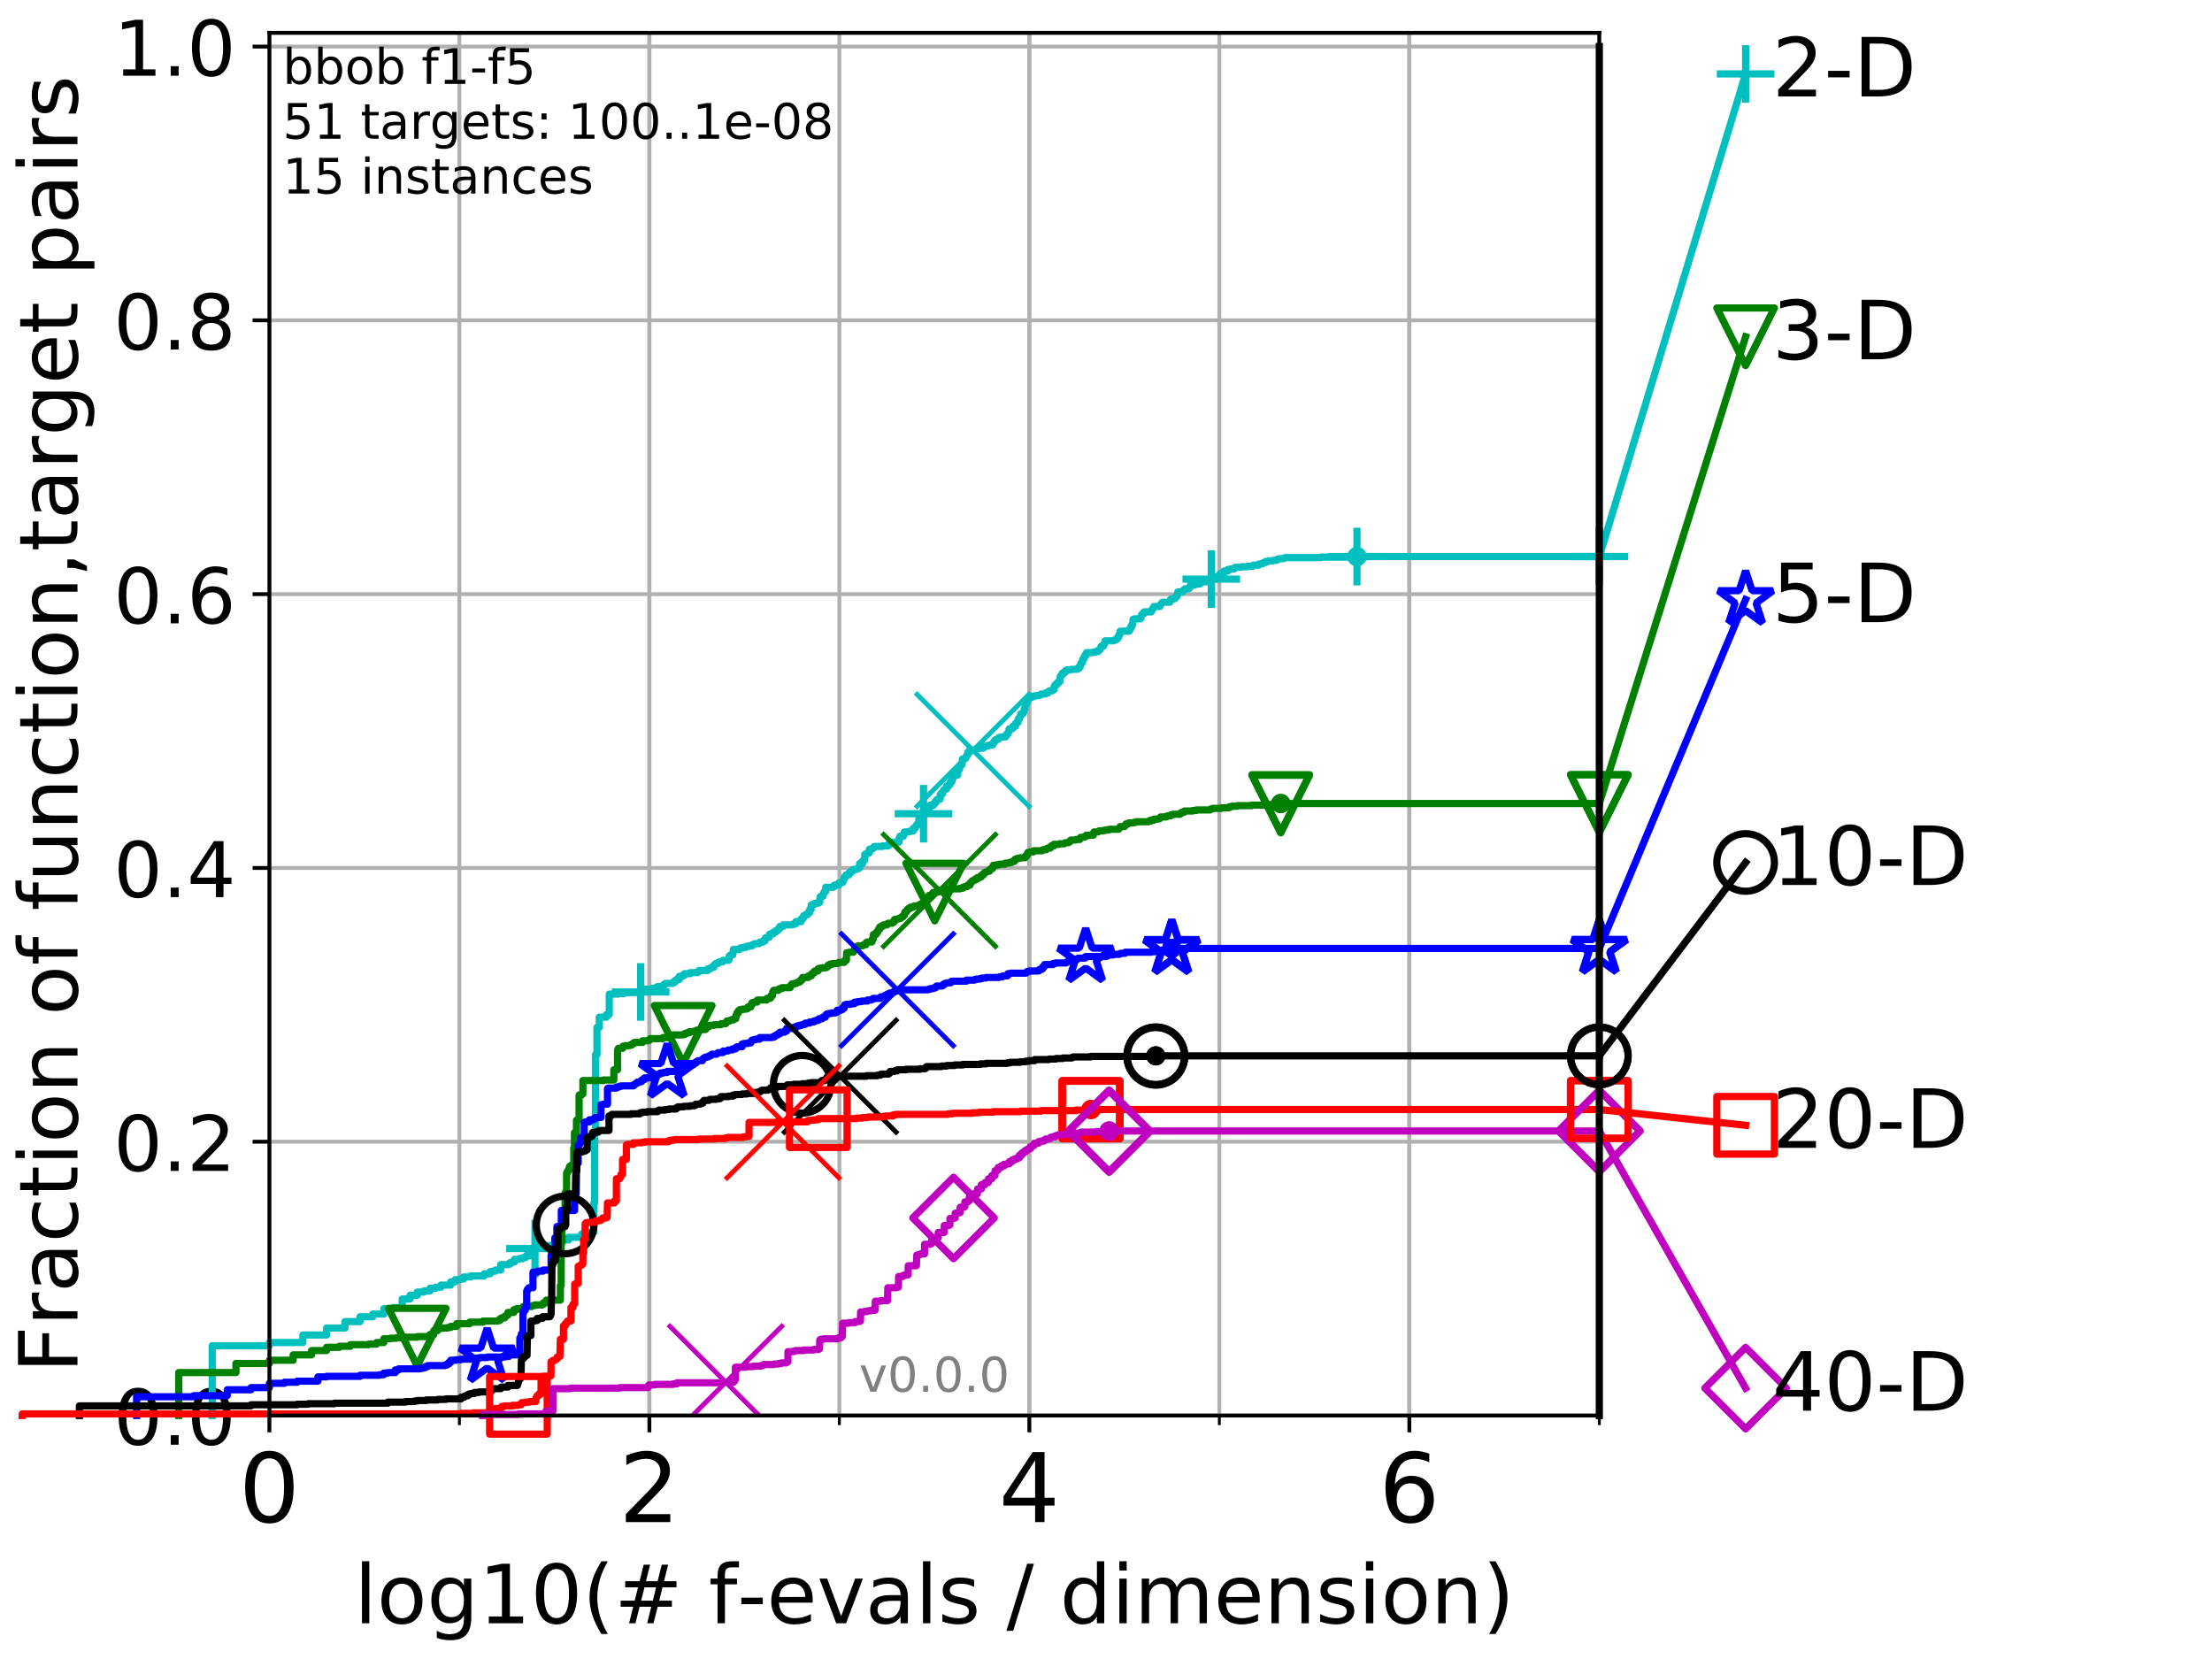 <?xml version="1.0" encoding="utf-8" standalone="no"?>
<!DOCTYPE svg PUBLIC "-//W3C//DTD SVG 1.1//EN"
  "http://www.w3.org/Graphics/SVG/1.1/DTD/svg11.dtd">
<!-- Created with matplotlib (http://matplotlib.org/) -->
<svg height="345.6pt" version="1.1" viewBox="0 0 460.8 345.6" width="460.8pt" xmlns="http://www.w3.org/2000/svg" xmlns:xlink="http://www.w3.org/1999/xlink">
 <defs>
  <style type="text/css">
*{stroke-linecap:butt;stroke-linejoin:round;}
  </style>
 </defs>
 <g id="figure_1">
  <g id="patch_1">
   <path d="M 0 345.6 
L 460.8 345.6 
L 460.8 0 
L 0 0 
z
" style="fill:#ffffff;"/>
  </g>
  <g id="axes_1">
   <g id="patch_2">
    <path d="M 56.12 294.88 
L 333.168 294.88 
L 333.168 6.845 
L 56.12 6.845 
z
" style="fill:#ffffff;"/>
   </g>
   <g id="matplotlib.axis_1">
    <g id="xtick_1">
     <g id="line2d_1">
      <path clip-path="url(#p336938c2ba)" d="M 56.12 294.88 
L 56.12 6.845 
" style="fill:none;stroke:#b0b0b0;stroke-linecap:square;stroke-width:0.8;"/>
     </g>
     <g id="line2d_2">
      <defs>
       <path d="M 0 0 
L 0 3.5 
" id="md72de8f3be" style="stroke:#000000;stroke-width:0.8;"/>
      </defs>
      <g>
       <use style="stroke:#000000;stroke-width:0.8;" x="56.12" xlink:href="#md72de8f3be" y="294.88"/>
      </g>
     </g>
     <g id="text_1">
      <!-- 0 -->
      <defs>
       <path d="M 31.781 66.406 
Q 24.172 66.406 20.328 58.906 
Q 16.5 51.422 16.5 36.375 
Q 16.5 21.391 20.328 13.891 
Q 24.172 6.391 31.781 6.391 
Q 39.453 6.391 43.281 13.891 
Q 47.125 21.391 47.125 36.375 
Q 47.125 51.422 43.281 58.906 
Q 39.453 66.406 31.781 66.406 
z
M 31.781 74.219 
Q 44.047 74.219 50.516 64.516 
Q 56.984 54.828 56.984 36.375 
Q 56.984 17.969 50.516 8.266 
Q 44.047 -1.422 31.781 -1.422 
Q 19.531 -1.422 13.062 8.266 
Q 6.594 17.969 6.594 36.375 
Q 6.594 54.828 13.062 64.516 
Q 19.531 74.219 31.781 74.219 
z
" id="DejaVuSans-30"/>
      </defs>
      <g transform="translate(49.758 317.077)scale(0.2 -0.2)">
       <use xlink:href="#DejaVuSans-30"/>
      </g>
     </g>
    </g>
    <g id="xtick_2">
     <g id="line2d_3">
      <path clip-path="url(#p336938c2ba)" d="M 135.277 294.88 
L 135.277 6.845 
" style="fill:none;stroke:#b0b0b0;stroke-linecap:square;stroke-width:0.8;"/>
     </g>
     <g id="line2d_4">
      <g>
       <use style="stroke:#000000;stroke-width:0.8;" x="135.277" xlink:href="#md72de8f3be" y="294.88"/>
      </g>
     </g>
     <g id="text_2">
      <!-- 2 -->
      <defs>
       <path d="M 19.188 8.297 
L 53.609 8.297 
L 53.609 0 
L 7.328 0 
L 7.328 8.297 
Q 12.938 14.109 22.625 23.891 
Q 32.328 33.688 34.812 36.531 
Q 39.547 41.844 41.422 45.531 
Q 43.312 49.219 43.312 52.781 
Q 43.312 58.594 39.234 62.25 
Q 35.156 65.922 28.609 65.922 
Q 23.969 65.922 18.812 64.312 
Q 13.672 62.703 7.812 59.422 
L 7.812 69.391 
Q 13.766 71.781 18.938 73 
Q 24.125 74.219 28.422 74.219 
Q 39.75 74.219 46.484 68.547 
Q 53.219 62.891 53.219 53.422 
Q 53.219 48.922 51.531 44.891 
Q 49.859 40.875 45.406 35.406 
Q 44.188 33.984 37.641 27.219 
Q 31.109 20.453 19.188 8.297 
z
" id="DejaVuSans-32"/>
      </defs>
      <g transform="translate(128.914 317.077)scale(0.2 -0.2)">
       <use xlink:href="#DejaVuSans-32"/>
      </g>
     </g>
    </g>
    <g id="xtick_3">
     <g id="line2d_5">
      <path clip-path="url(#p336938c2ba)" d="M 214.433 294.88 
L 214.433 6.845 
" style="fill:none;stroke:#b0b0b0;stroke-linecap:square;stroke-width:0.8;"/>
     </g>
     <g id="line2d_6">
      <g>
       <use style="stroke:#000000;stroke-width:0.8;" x="214.433" xlink:href="#md72de8f3be" y="294.88"/>
      </g>
     </g>
     <g id="text_3">
      <!-- 4 -->
      <defs>
       <path d="M 37.797 64.312 
L 12.891 25.391 
L 37.797 25.391 
z
M 35.203 72.906 
L 47.609 72.906 
L 47.609 25.391 
L 58.016 25.391 
L 58.016 17.188 
L 47.609 17.188 
L 47.609 0 
L 37.797 0 
L 37.797 17.188 
L 4.891 17.188 
L 4.891 26.703 
z
" id="DejaVuSans-34"/>
      </defs>
      <g transform="translate(208.071 317.077)scale(0.2 -0.2)">
       <use xlink:href="#DejaVuSans-34"/>
      </g>
     </g>
    </g>
    <g id="xtick_4">
     <g id="line2d_7">
      <path clip-path="url(#p336938c2ba)" d="M 293.59 294.88 
L 293.59 6.845 
" style="fill:none;stroke:#b0b0b0;stroke-linecap:square;stroke-width:0.8;"/>
     </g>
     <g id="line2d_8">
      <g>
       <use style="stroke:#000000;stroke-width:0.8;" x="293.59" xlink:href="#md72de8f3be" y="294.88"/>
      </g>
     </g>
     <g id="text_4">
      <!-- 6 -->
      <defs>
       <path d="M 33.016 40.375 
Q 26.375 40.375 22.484 35.828 
Q 18.609 31.297 18.609 23.391 
Q 18.609 15.531 22.484 10.953 
Q 26.375 6.391 33.016 6.391 
Q 39.656 6.391 43.531 10.953 
Q 47.406 15.531 47.406 23.391 
Q 47.406 31.297 43.531 35.828 
Q 39.656 40.375 33.016 40.375 
z
M 52.594 71.297 
L 52.594 62.312 
Q 48.875 64.062 45.094 64.984 
Q 41.312 65.922 37.594 65.922 
Q 27.828 65.922 22.672 59.328 
Q 17.531 52.734 16.797 39.406 
Q 19.672 43.656 24.016 45.922 
Q 28.375 48.188 33.594 48.188 
Q 44.578 48.188 50.953 41.516 
Q 57.328 34.859 57.328 23.391 
Q 57.328 12.156 50.688 5.359 
Q 44.047 -1.422 33.016 -1.422 
Q 20.359 -1.422 13.672 8.266 
Q 6.984 17.969 6.984 36.375 
Q 6.984 53.656 15.188 63.938 
Q 23.391 74.219 37.203 74.219 
Q 40.922 74.219 44.703 73.484 
Q 48.484 72.75 52.594 71.297 
z
" id="DejaVuSans-36"/>
      </defs>
      <g transform="translate(287.227 317.077)scale(0.2 -0.2)">
       <use xlink:href="#DejaVuSans-36"/>
      </g>
     </g>
    </g>
    <g id="xtick_5">
     <g id="line2d_9">
      <path clip-path="url(#p336938c2ba)" d="M 56.12 294.88 
L 56.12 6.845 
" style="fill:none;stroke:#b0b0b0;stroke-linecap:square;stroke-width:0.8;"/>
     </g>
     <g id="line2d_10">
      <defs>
       <path d="M 0 0 
L 0 2 
" id="m2f6e144f15" style="stroke:#000000;stroke-width:0.6;"/>
      </defs>
      <g>
       <use style="stroke:#000000;stroke-width:0.6;" x="56.12" xlink:href="#m2f6e144f15" y="294.88"/>
      </g>
     </g>
    </g>
    <g id="xtick_6">
     <g id="line2d_11">
      <path clip-path="url(#p336938c2ba)" d="M 95.698 294.88 
L 95.698 6.845 
" style="fill:none;stroke:#b0b0b0;stroke-linecap:square;stroke-width:0.8;"/>
     </g>
     <g id="line2d_12">
      <g>
       <use style="stroke:#000000;stroke-width:0.6;" x="95.698" xlink:href="#m2f6e144f15" y="294.88"/>
      </g>
     </g>
    </g>
    <g id="xtick_7">
     <g id="line2d_13">
      <path clip-path="url(#p336938c2ba)" d="M 135.277 294.88 
L 135.277 6.845 
" style="fill:none;stroke:#b0b0b0;stroke-linecap:square;stroke-width:0.8;"/>
     </g>
     <g id="line2d_14">
      <g>
       <use style="stroke:#000000;stroke-width:0.6;" x="135.277" xlink:href="#m2f6e144f15" y="294.88"/>
      </g>
     </g>
    </g>
    <g id="xtick_8">
     <g id="line2d_15">
      <path clip-path="url(#p336938c2ba)" d="M 174.855 294.88 
L 174.855 6.845 
" style="fill:none;stroke:#b0b0b0;stroke-linecap:square;stroke-width:0.8;"/>
     </g>
     <g id="line2d_16">
      <g>
       <use style="stroke:#000000;stroke-width:0.6;" x="174.855" xlink:href="#m2f6e144f15" y="294.88"/>
      </g>
     </g>
    </g>
    <g id="xtick_9">
     <g id="line2d_17">
      <path clip-path="url(#p336938c2ba)" d="M 214.433 294.88 
L 214.433 6.845 
" style="fill:none;stroke:#b0b0b0;stroke-linecap:square;stroke-width:0.8;"/>
     </g>
     <g id="line2d_18">
      <g>
       <use style="stroke:#000000;stroke-width:0.6;" x="214.433" xlink:href="#m2f6e144f15" y="294.88"/>
      </g>
     </g>
    </g>
    <g id="xtick_10">
     <g id="line2d_19">
      <path clip-path="url(#p336938c2ba)" d="M 254.011 294.88 
L 254.011 6.845 
" style="fill:none;stroke:#b0b0b0;stroke-linecap:square;stroke-width:0.8;"/>
     </g>
     <g id="line2d_20">
      <g>
       <use style="stroke:#000000;stroke-width:0.6;" x="254.011" xlink:href="#m2f6e144f15" y="294.88"/>
      </g>
     </g>
    </g>
    <g id="xtick_11">
     <g id="line2d_21">
      <path clip-path="url(#p336938c2ba)" d="M 293.59 294.88 
L 293.59 6.845 
" style="fill:none;stroke:#b0b0b0;stroke-linecap:square;stroke-width:0.8;"/>
     </g>
     <g id="line2d_22">
      <g>
       <use style="stroke:#000000;stroke-width:0.6;" x="293.59" xlink:href="#m2f6e144f15" y="294.88"/>
      </g>
     </g>
    </g>
    <g id="xtick_12">
     <g id="line2d_23">
      <path clip-path="url(#p336938c2ba)" d="M 333.168 294.88 
L 333.168 6.845 
" style="fill:none;stroke:#b0b0b0;stroke-linecap:square;stroke-width:0.8;"/>
     </g>
     <g id="line2d_24">
      <g>
       <use style="stroke:#000000;stroke-width:0.6;" x="333.168" xlink:href="#m2f6e144f15" y="294.88"/>
      </g>
     </g>
    </g>
    <g id="text_5">
     <!-- log10(# f-evals / dimension) -->
     <defs>
      <path d="M 9.422 75.984 
L 18.406 75.984 
L 18.406 0 
L 9.422 0 
z
" id="DejaVuSans-6c"/>
      <path d="M 30.609 48.391 
Q 23.391 48.391 19.188 42.75 
Q 14.984 37.109 14.984 27.297 
Q 14.984 17.484 19.156 11.844 
Q 23.344 6.203 30.609 6.203 
Q 37.797 6.203 41.984 11.859 
Q 46.188 17.531 46.188 27.297 
Q 46.188 37.016 41.984 42.703 
Q 37.797 48.391 30.609 48.391 
z
M 30.609 56 
Q 42.328 56 49.016 48.375 
Q 55.719 40.766 55.719 27.297 
Q 55.719 13.875 49.016 6.219 
Q 42.328 -1.422 30.609 -1.422 
Q 18.844 -1.422 12.172 6.219 
Q 5.516 13.875 5.516 27.297 
Q 5.516 40.766 12.172 48.375 
Q 18.844 56 30.609 56 
z
" id="DejaVuSans-6f"/>
      <path d="M 45.406 27.984 
Q 45.406 37.75 41.375 43.109 
Q 37.359 48.484 30.078 48.484 
Q 22.859 48.484 18.828 43.109 
Q 14.797 37.75 14.797 27.984 
Q 14.797 18.266 18.828 12.891 
Q 22.859 7.516 30.078 7.516 
Q 37.359 7.516 41.375 12.891 
Q 45.406 18.266 45.406 27.984 
z
M 54.391 6.781 
Q 54.391 -7.172 48.188 -13.984 
Q 42 -20.797 29.203 -20.797 
Q 24.469 -20.797 20.266 -20.094 
Q 16.062 -19.391 12.109 -17.922 
L 12.109 -9.188 
Q 16.062 -11.328 19.922 -12.344 
Q 23.781 -13.375 27.781 -13.375 
Q 36.625 -13.375 41.016 -8.766 
Q 45.406 -4.156 45.406 5.172 
L 45.406 9.625 
Q 42.625 4.781 38.281 2.391 
Q 33.938 0 27.875 0 
Q 17.828 0 11.672 7.656 
Q 5.516 15.328 5.516 27.984 
Q 5.516 40.672 11.672 48.328 
Q 17.828 56 27.875 56 
Q 33.938 56 38.281 53.609 
Q 42.625 51.219 45.406 46.391 
L 45.406 54.688 
L 54.391 54.688 
z
" id="DejaVuSans-67"/>
      <path d="M 12.406 8.297 
L 28.516 8.297 
L 28.516 63.922 
L 10.984 60.406 
L 10.984 69.391 
L 28.422 72.906 
L 38.281 72.906 
L 38.281 8.297 
L 54.391 8.297 
L 54.391 0 
L 12.406 0 
z
" id="DejaVuSans-31"/>
      <path d="M 31 75.875 
Q 24.469 64.656 21.281 53.656 
Q 18.109 42.672 18.109 31.391 
Q 18.109 20.125 21.312 9.062 
Q 24.516 -2 31 -13.188 
L 23.188 -13.188 
Q 15.875 -1.703 12.234 9.375 
Q 8.594 20.453 8.594 31.391 
Q 8.594 42.281 12.203 53.312 
Q 15.828 64.359 23.188 75.875 
z
" id="DejaVuSans-28"/>
      <path d="M 51.125 44 
L 36.922 44 
L 32.812 27.688 
L 47.125 27.688 
z
M 43.797 71.781 
L 38.719 51.516 
L 52.984 51.516 
L 58.109 71.781 
L 65.922 71.781 
L 60.891 51.516 
L 76.125 51.516 
L 76.125 44 
L 58.984 44 
L 54.984 27.688 
L 70.516 27.688 
L 70.516 20.219 
L 53.078 20.219 
L 48 0 
L 40.188 0 
L 45.219 20.219 
L 30.906 20.219 
L 25.875 0 
L 18.016 0 
L 23.094 20.219 
L 7.719 20.219 
L 7.719 27.688 
L 24.906 27.688 
L 29 44 
L 13.281 44 
L 13.281 51.516 
L 30.906 51.516 
L 35.891 71.781 
z
" id="DejaVuSans-23"/>
      <path id="DejaVuSans-20"/>
      <path d="M 37.109 75.984 
L 37.109 68.5 
L 28.516 68.5 
Q 23.688 68.5 21.797 66.547 
Q 19.922 64.594 19.922 59.516 
L 19.922 54.688 
L 34.719 54.688 
L 34.719 47.703 
L 19.922 47.703 
L 19.922 0 
L 10.891 0 
L 10.891 47.703 
L 2.297 47.703 
L 2.297 54.688 
L 10.891 54.688 
L 10.891 58.5 
Q 10.891 67.625 15.141 71.797 
Q 19.391 75.984 28.609 75.984 
z
" id="DejaVuSans-66"/>
      <path d="M 4.891 31.391 
L 31.203 31.391 
L 31.203 23.391 
L 4.891 23.391 
z
" id="DejaVuSans-2d"/>
      <path d="M 56.203 29.594 
L 56.203 25.203 
L 14.891 25.203 
Q 15.484 15.922 20.484 11.062 
Q 25.484 6.203 34.422 6.203 
Q 39.594 6.203 44.453 7.469 
Q 49.312 8.734 54.109 11.281 
L 54.109 2.781 
Q 49.266 0.734 44.188 -0.344 
Q 39.109 -1.422 33.891 -1.422 
Q 20.797 -1.422 13.156 6.188 
Q 5.516 13.812 5.516 26.812 
Q 5.516 40.234 12.766 48.109 
Q 20.016 56 32.328 56 
Q 43.359 56 49.781 48.891 
Q 56.203 41.797 56.203 29.594 
z
M 47.219 32.234 
Q 47.125 39.594 43.094 43.984 
Q 39.062 48.391 32.422 48.391 
Q 24.906 48.391 20.391 44.141 
Q 15.875 39.891 15.188 32.172 
z
" id="DejaVuSans-65"/>
      <path d="M 2.984 54.688 
L 12.5 54.688 
L 29.594 8.797 
L 46.688 54.688 
L 56.203 54.688 
L 35.688 0 
L 23.484 0 
z
" id="DejaVuSans-76"/>
      <path d="M 34.281 27.484 
Q 23.391 27.484 19.188 25 
Q 14.984 22.516 14.984 16.5 
Q 14.984 11.719 18.141 8.906 
Q 21.297 6.109 26.703 6.109 
Q 34.188 6.109 38.703 11.406 
Q 43.219 16.703 43.219 25.484 
L 43.219 27.484 
z
M 52.203 31.203 
L 52.203 0 
L 43.219 0 
L 43.219 8.297 
Q 40.141 3.328 35.547 0.953 
Q 30.953 -1.422 24.312 -1.422 
Q 15.922 -1.422 10.953 3.297 
Q 6 8.016 6 15.922 
Q 6 25.141 12.172 29.828 
Q 18.359 34.516 30.609 34.516 
L 43.219 34.516 
L 43.219 35.406 
Q 43.219 41.609 39.141 45 
Q 35.062 48.391 27.688 48.391 
Q 23 48.391 18.547 47.266 
Q 14.109 46.141 10.016 43.891 
L 10.016 52.203 
Q 14.938 54.109 19.578 55.047 
Q 24.219 56 28.609 56 
Q 40.484 56 46.344 49.844 
Q 52.203 43.703 52.203 31.203 
z
" id="DejaVuSans-61"/>
      <path d="M 44.281 53.078 
L 44.281 44.578 
Q 40.484 46.531 36.375 47.5 
Q 32.281 48.484 27.875 48.484 
Q 21.188 48.484 17.844 46.438 
Q 14.5 44.391 14.5 40.281 
Q 14.5 37.156 16.891 35.375 
Q 19.281 33.594 26.516 31.984 
L 29.594 31.297 
Q 39.156 29.25 43.188 25.516 
Q 47.219 21.781 47.219 15.094 
Q 47.219 7.469 41.188 3.016 
Q 35.156 -1.422 24.609 -1.422 
Q 20.219 -1.422 15.453 -0.562 
Q 10.688 0.297 5.422 2 
L 5.422 11.281 
Q 10.406 8.688 15.234 7.391 
Q 20.062 6.109 24.812 6.109 
Q 31.156 6.109 34.562 8.281 
Q 37.984 10.453 37.984 14.406 
Q 37.984 18.062 35.516 20.016 
Q 33.062 21.969 24.703 23.781 
L 21.578 24.516 
Q 13.234 26.266 9.516 29.906 
Q 5.812 33.547 5.812 39.891 
Q 5.812 47.609 11.281 51.797 
Q 16.75 56 26.812 56 
Q 31.781 56 36.172 55.266 
Q 40.578 54.547 44.281 53.078 
z
" id="DejaVuSans-73"/>
      <path d="M 25.391 72.906 
L 33.688 72.906 
L 8.297 -9.281 
L 0 -9.281 
z
" id="DejaVuSans-2f"/>
      <path d="M 45.406 46.391 
L 45.406 75.984 
L 54.391 75.984 
L 54.391 0 
L 45.406 0 
L 45.406 8.203 
Q 42.578 3.328 38.25 0.953 
Q 33.938 -1.422 27.875 -1.422 
Q 17.969 -1.422 11.734 6.484 
Q 5.516 14.406 5.516 27.297 
Q 5.516 40.188 11.734 48.094 
Q 17.969 56 27.875 56 
Q 33.938 56 38.25 53.625 
Q 42.578 51.266 45.406 46.391 
z
M 14.797 27.297 
Q 14.797 17.391 18.875 11.75 
Q 22.953 6.109 30.078 6.109 
Q 37.203 6.109 41.297 11.75 
Q 45.406 17.391 45.406 27.297 
Q 45.406 37.203 41.297 42.844 
Q 37.203 48.484 30.078 48.484 
Q 22.953 48.484 18.875 42.844 
Q 14.797 37.203 14.797 27.297 
z
" id="DejaVuSans-64"/>
      <path d="M 9.422 54.688 
L 18.406 54.688 
L 18.406 0 
L 9.422 0 
z
M 9.422 75.984 
L 18.406 75.984 
L 18.406 64.594 
L 9.422 64.594 
z
" id="DejaVuSans-69"/>
      <path d="M 52 44.188 
Q 55.375 50.25 60.062 53.125 
Q 64.75 56 71.094 56 
Q 79.641 56 84.281 50.016 
Q 88.922 44.047 88.922 33.016 
L 88.922 0 
L 79.891 0 
L 79.891 32.719 
Q 79.891 40.578 77.094 44.375 
Q 74.312 48.188 68.609 48.188 
Q 61.625 48.188 57.562 43.547 
Q 53.516 38.922 53.516 30.906 
L 53.516 0 
L 44.484 0 
L 44.484 32.719 
Q 44.484 40.625 41.703 44.406 
Q 38.922 48.188 33.109 48.188 
Q 26.219 48.188 22.156 43.531 
Q 18.109 38.875 18.109 30.906 
L 18.109 0 
L 9.078 0 
L 9.078 54.688 
L 18.109 54.688 
L 18.109 46.188 
Q 21.188 51.219 25.484 53.609 
Q 29.781 56 35.688 56 
Q 41.656 56 45.828 52.969 
Q 50 49.953 52 44.188 
z
" id="DejaVuSans-6d"/>
      <path d="M 54.891 33.016 
L 54.891 0 
L 45.906 0 
L 45.906 32.719 
Q 45.906 40.484 42.875 44.328 
Q 39.844 48.188 33.797 48.188 
Q 26.516 48.188 22.312 43.547 
Q 18.109 38.922 18.109 30.906 
L 18.109 0 
L 9.078 0 
L 9.078 54.688 
L 18.109 54.688 
L 18.109 46.188 
Q 21.344 51.125 25.703 53.562 
Q 30.078 56 35.797 56 
Q 45.219 56 50.047 50.172 
Q 54.891 44.344 54.891 33.016 
z
" id="DejaVuSans-6e"/>
      <path d="M 8.016 75.875 
L 15.828 75.875 
Q 23.141 64.359 26.781 53.312 
Q 30.422 42.281 30.422 31.391 
Q 30.422 20.453 26.781 9.375 
Q 23.141 -1.703 15.828 -13.188 
L 8.016 -13.188 
Q 14.5 -2 17.703 9.062 
Q 20.906 20.125 20.906 31.391 
Q 20.906 42.672 17.703 53.656 
Q 14.5 64.656 8.016 75.875 
z
" id="DejaVuSans-29"/>
     </defs>
     <g transform="translate(73.803 338.154)scale(0.17 -0.17)">
      <use xlink:href="#DejaVuSans-6c"/>
      <use x="27.783" xlink:href="#DejaVuSans-6f"/>
      <use x="88.965" xlink:href="#DejaVuSans-67"/>
      <use x="152.441" xlink:href="#DejaVuSans-31"/>
      <use x="216.064" xlink:href="#DejaVuSans-30"/>
      <use x="279.688" xlink:href="#DejaVuSans-28"/>
      <use x="318.701" xlink:href="#DejaVuSans-23"/>
      <use x="402.49" xlink:href="#DejaVuSans-20"/>
      <use x="434.277" xlink:href="#DejaVuSans-66"/>
      <use x="469.404" xlink:href="#DejaVuSans-2d"/>
      <use x="505.488" xlink:href="#DejaVuSans-65"/>
      <use x="567.012" xlink:href="#DejaVuSans-76"/>
      <use x="626.191" xlink:href="#DejaVuSans-61"/>
      <use x="687.471" xlink:href="#DejaVuSans-6c"/>
      <use x="715.254" xlink:href="#DejaVuSans-73"/>
      <use x="767.354" xlink:href="#DejaVuSans-20"/>
      <use x="799.141" xlink:href="#DejaVuSans-2f"/>
      <use x="832.832" xlink:href="#DejaVuSans-20"/>
      <use x="864.619" xlink:href="#DejaVuSans-64"/>
      <use x="928.096" xlink:href="#DejaVuSans-69"/>
      <use x="955.879" xlink:href="#DejaVuSans-6d"/>
      <use x="1053.291" xlink:href="#DejaVuSans-65"/>
      <use x="1114.814" xlink:href="#DejaVuSans-6e"/>
      <use x="1178.193" xlink:href="#DejaVuSans-73"/>
      <use x="1230.293" xlink:href="#DejaVuSans-69"/>
      <use x="1258.076" xlink:href="#DejaVuSans-6f"/>
      <use x="1319.258" xlink:href="#DejaVuSans-6e"/>
      <use x="1382.637" xlink:href="#DejaVuSans-29"/>
     </g>
    </g>
   </g>
   <g id="matplotlib.axis_2">
    <g id="ytick_1">
     <g id="line2d_25">
      <path clip-path="url(#p336938c2ba)" d="M 56.12 294.88 
L 333.168 294.88 
" style="fill:none;stroke:#b0b0b0;stroke-linecap:square;stroke-width:0.8;"/>
     </g>
     <g id="line2d_26">
      <defs>
       <path d="M 0 0 
L -3.5 0 
" id="m6b274e14b9" style="stroke:#000000;stroke-width:0.8;"/>
      </defs>
      <g>
       <use style="stroke:#000000;stroke-width:0.8;" x="56.12" xlink:href="#m6b274e14b9" y="294.88"/>
      </g>
     </g>
     <g id="text_6">
      <!-- 0.0 -->
      <defs>
       <path d="M 10.688 12.406 
L 21 12.406 
L 21 0 
L 10.688 0 
z
" id="DejaVuSans-2e"/>
      </defs>
      <g transform="translate(23.675 300.959)scale(0.16 -0.16)">
       <use xlink:href="#DejaVuSans-30"/>
       <use x="63.623" xlink:href="#DejaVuSans-2e"/>
       <use x="95.41" xlink:href="#DejaVuSans-30"/>
      </g>
     </g>
    </g>
    <g id="ytick_2">
     <g id="line2d_27">
      <path clip-path="url(#p336938c2ba)" d="M 56.12 237.843 
L 333.168 237.843 
" style="fill:none;stroke:#b0b0b0;stroke-linecap:square;stroke-width:0.8;"/>
     </g>
     <g id="line2d_28">
      <g>
       <use style="stroke:#000000;stroke-width:0.8;" x="56.12" xlink:href="#m6b274e14b9" y="237.843"/>
      </g>
     </g>
     <g id="text_7">
      <!-- 0.2 -->
      <g transform="translate(23.675 243.922)scale(0.16 -0.16)">
       <use xlink:href="#DejaVuSans-30"/>
       <use x="63.623" xlink:href="#DejaVuSans-2e"/>
       <use x="95.41" xlink:href="#DejaVuSans-32"/>
      </g>
     </g>
    </g>
    <g id="ytick_3">
     <g id="line2d_29">
      <path clip-path="url(#p336938c2ba)" d="M 56.12 180.807 
L 333.168 180.807 
" style="fill:none;stroke:#b0b0b0;stroke-linecap:square;stroke-width:0.8;"/>
     </g>
     <g id="line2d_30">
      <g>
       <use style="stroke:#000000;stroke-width:0.8;" x="56.12" xlink:href="#m6b274e14b9" y="180.807"/>
      </g>
     </g>
     <g id="text_8">
      <!-- 0.4 -->
      <g transform="translate(23.675 186.886)scale(0.16 -0.16)">
       <use xlink:href="#DejaVuSans-30"/>
       <use x="63.623" xlink:href="#DejaVuSans-2e"/>
       <use x="95.41" xlink:href="#DejaVuSans-34"/>
      </g>
     </g>
    </g>
    <g id="ytick_4">
     <g id="line2d_31">
      <path clip-path="url(#p336938c2ba)" d="M 56.12 123.77 
L 333.168 123.77 
" style="fill:none;stroke:#b0b0b0;stroke-linecap:square;stroke-width:0.8;"/>
     </g>
     <g id="line2d_32">
      <g>
       <use style="stroke:#000000;stroke-width:0.8;" x="56.12" xlink:href="#m6b274e14b9" y="123.77"/>
      </g>
     </g>
     <g id="text_9">
      <!-- 0.6 -->
      <g transform="translate(23.675 129.849)scale(0.16 -0.16)">
       <use xlink:href="#DejaVuSans-30"/>
       <use x="63.623" xlink:href="#DejaVuSans-2e"/>
       <use x="95.41" xlink:href="#DejaVuSans-36"/>
      </g>
     </g>
    </g>
    <g id="ytick_5">
     <g id="line2d_33">
      <path clip-path="url(#p336938c2ba)" d="M 56.12 66.734 
L 333.168 66.734 
" style="fill:none;stroke:#b0b0b0;stroke-linecap:square;stroke-width:0.8;"/>
     </g>
     <g id="line2d_34">
      <g>
       <use style="stroke:#000000;stroke-width:0.8;" x="56.12" xlink:href="#m6b274e14b9" y="66.734"/>
      </g>
     </g>
     <g id="text_10">
      <!-- 0.8 -->
      <defs>
       <path d="M 31.781 34.625 
Q 24.75 34.625 20.719 30.859 
Q 16.703 27.094 16.703 20.516 
Q 16.703 13.922 20.719 10.156 
Q 24.75 6.391 31.781 6.391 
Q 38.812 6.391 42.859 10.172 
Q 46.922 13.969 46.922 20.516 
Q 46.922 27.094 42.891 30.859 
Q 38.875 34.625 31.781 34.625 
z
M 21.922 38.812 
Q 15.578 40.375 12.031 44.719 
Q 8.5 49.078 8.5 55.328 
Q 8.5 64.062 14.719 69.141 
Q 20.953 74.219 31.781 74.219 
Q 42.672 74.219 48.875 69.141 
Q 55.078 64.062 55.078 55.328 
Q 55.078 49.078 51.531 44.719 
Q 48 40.375 41.703 38.812 
Q 48.828 37.156 52.797 32.312 
Q 56.781 27.484 56.781 20.516 
Q 56.781 9.906 50.312 4.234 
Q 43.844 -1.422 31.781 -1.422 
Q 19.734 -1.422 13.25 4.234 
Q 6.781 9.906 6.781 20.516 
Q 6.781 27.484 10.781 32.312 
Q 14.797 37.156 21.922 38.812 
z
M 18.312 54.391 
Q 18.312 48.734 21.844 45.562 
Q 25.391 42.391 31.781 42.391 
Q 38.141 42.391 41.719 45.562 
Q 45.312 48.734 45.312 54.391 
Q 45.312 60.062 41.719 63.234 
Q 38.141 66.406 31.781 66.406 
Q 25.391 66.406 21.844 63.234 
Q 18.312 60.062 18.312 54.391 
z
" id="DejaVuSans-38"/>
      </defs>
      <g transform="translate(23.675 72.812)scale(0.16 -0.16)">
       <use xlink:href="#DejaVuSans-30"/>
       <use x="63.623" xlink:href="#DejaVuSans-2e"/>
       <use x="95.41" xlink:href="#DejaVuSans-38"/>
      </g>
     </g>
    </g>
    <g id="ytick_6">
     <g id="line2d_35">
      <path clip-path="url(#p336938c2ba)" d="M 56.12 9.697 
L 333.168 9.697 
" style="fill:none;stroke:#b0b0b0;stroke-linecap:square;stroke-width:0.8;"/>
     </g>
     <g id="line2d_36">
      <g>
       <use style="stroke:#000000;stroke-width:0.8;" x="56.12" xlink:href="#m6b274e14b9" y="9.697"/>
      </g>
     </g>
     <g id="text_11">
      <!-- 1.0 -->
      <g transform="translate(23.675 15.776)scale(0.16 -0.16)">
       <use xlink:href="#DejaVuSans-31"/>
       <use x="63.623" xlink:href="#DejaVuSans-2e"/>
       <use x="95.41" xlink:href="#DejaVuSans-30"/>
      </g>
     </g>
    </g>
    <g id="text_12">
     <!-- Fraction of function,target pairs -->
     <defs>
      <path d="M 9.812 72.906 
L 51.703 72.906 
L 51.703 64.594 
L 19.672 64.594 
L 19.672 43.109 
L 48.578 43.109 
L 48.578 34.812 
L 19.672 34.812 
L 19.672 0 
L 9.812 0 
z
" id="DejaVuSans-46"/>
      <path d="M 41.109 46.297 
Q 39.594 47.172 37.812 47.578 
Q 36.031 48 33.891 48 
Q 26.266 48 22.188 43.047 
Q 18.109 38.094 18.109 28.812 
L 18.109 0 
L 9.078 0 
L 9.078 54.688 
L 18.109 54.688 
L 18.109 46.188 
Q 20.953 51.172 25.484 53.578 
Q 30.031 56 36.531 56 
Q 37.453 56 38.578 55.875 
Q 39.703 55.766 41.062 55.516 
z
" id="DejaVuSans-72"/>
      <path d="M 48.781 52.594 
L 48.781 44.188 
Q 44.969 46.297 41.141 47.344 
Q 37.312 48.391 33.406 48.391 
Q 24.656 48.391 19.812 42.844 
Q 14.984 37.312 14.984 27.297 
Q 14.984 17.281 19.812 11.734 
Q 24.656 6.203 33.406 6.203 
Q 37.312 6.203 41.141 7.25 
Q 44.969 8.297 48.781 10.406 
L 48.781 2.094 
Q 45.016 0.344 40.984 -0.531 
Q 36.969 -1.422 32.422 -1.422 
Q 20.062 -1.422 12.781 6.344 
Q 5.516 14.109 5.516 27.297 
Q 5.516 40.672 12.859 48.328 
Q 20.219 56 33.016 56 
Q 37.156 56 41.109 55.141 
Q 45.062 54.297 48.781 52.594 
z
" id="DejaVuSans-63"/>
      <path d="M 18.312 70.219 
L 18.312 54.688 
L 36.812 54.688 
L 36.812 47.703 
L 18.312 47.703 
L 18.312 18.016 
Q 18.312 11.328 20.141 9.422 
Q 21.969 7.516 27.594 7.516 
L 36.812 7.516 
L 36.812 0 
L 27.594 0 
Q 17.188 0 13.234 3.875 
Q 9.281 7.766 9.281 18.016 
L 9.281 47.703 
L 2.688 47.703 
L 2.688 54.688 
L 9.281 54.688 
L 9.281 70.219 
z
" id="DejaVuSans-74"/>
      <path d="M 8.5 21.578 
L 8.5 54.688 
L 17.484 54.688 
L 17.484 21.922 
Q 17.484 14.156 20.5 10.266 
Q 23.531 6.391 29.594 6.391 
Q 36.859 6.391 41.078 11.031 
Q 45.312 15.672 45.312 23.688 
L 45.312 54.688 
L 54.297 54.688 
L 54.297 0 
L 45.312 0 
L 45.312 8.406 
Q 42.047 3.422 37.719 1 
Q 33.406 -1.422 27.688 -1.422 
Q 18.266 -1.422 13.375 4.438 
Q 8.5 10.297 8.5 21.578 
z
M 31.109 56 
z
" id="DejaVuSans-75"/>
      <path d="M 11.719 12.406 
L 22.016 12.406 
L 22.016 4 
L 14.016 -11.625 
L 7.719 -11.625 
L 11.719 4 
z
" id="DejaVuSans-2c"/>
      <path d="M 18.109 8.203 
L 18.109 -20.797 
L 9.078 -20.797 
L 9.078 54.688 
L 18.109 54.688 
L 18.109 46.391 
Q 20.953 51.266 25.266 53.625 
Q 29.594 56 35.594 56 
Q 45.562 56 51.781 48.094 
Q 58.016 40.188 58.016 27.297 
Q 58.016 14.406 51.781 6.484 
Q 45.562 -1.422 35.594 -1.422 
Q 29.594 -1.422 25.266 0.953 
Q 20.953 3.328 18.109 8.203 
z
M 48.688 27.297 
Q 48.688 37.203 44.609 42.844 
Q 40.531 48.484 33.406 48.484 
Q 26.266 48.484 22.188 42.844 
Q 18.109 37.203 18.109 27.297 
Q 18.109 17.391 22.188 11.75 
Q 26.266 6.109 33.406 6.109 
Q 40.531 6.109 44.609 11.75 
Q 48.688 17.391 48.688 27.297 
z
" id="DejaVuSans-70"/>
     </defs>
     <g transform="translate(16.14 286.002)rotate(-90)scale(0.17 -0.17)">
      <use xlink:href="#DejaVuSans-46"/>
      <use x="57.41" xlink:href="#DejaVuSans-72"/>
      <use x="98.523" xlink:href="#DejaVuSans-61"/>
      <use x="159.803" xlink:href="#DejaVuSans-63"/>
      <use x="214.783" xlink:href="#DejaVuSans-74"/>
      <use x="253.992" xlink:href="#DejaVuSans-69"/>
      <use x="281.775" xlink:href="#DejaVuSans-6f"/>
      <use x="342.957" xlink:href="#DejaVuSans-6e"/>
      <use x="406.336" xlink:href="#DejaVuSans-20"/>
      <use x="438.123" xlink:href="#DejaVuSans-6f"/>
      <use x="499.305" xlink:href="#DejaVuSans-66"/>
      <use x="534.51" xlink:href="#DejaVuSans-20"/>
      <use x="566.297" xlink:href="#DejaVuSans-66"/>
      <use x="601.502" xlink:href="#DejaVuSans-75"/>
      <use x="664.881" xlink:href="#DejaVuSans-6e"/>
      <use x="728.26" xlink:href="#DejaVuSans-63"/>
      <use x="783.24" xlink:href="#DejaVuSans-74"/>
      <use x="822.449" xlink:href="#DejaVuSans-69"/>
      <use x="850.232" xlink:href="#DejaVuSans-6f"/>
      <use x="911.414" xlink:href="#DejaVuSans-6e"/>
      <use x="974.793" xlink:href="#DejaVuSans-2c"/>
      <use x="1006.58" xlink:href="#DejaVuSans-74"/>
      <use x="1045.789" xlink:href="#DejaVuSans-61"/>
      <use x="1107.068" xlink:href="#DejaVuSans-72"/>
      <use x="1148.166" xlink:href="#DejaVuSans-67"/>
      <use x="1211.643" xlink:href="#DejaVuSans-65"/>
      <use x="1273.166" xlink:href="#DejaVuSans-74"/>
      <use x="1312.375" xlink:href="#DejaVuSans-20"/>
      <use x="1344.162" xlink:href="#DejaVuSans-70"/>
      <use x="1407.639" xlink:href="#DejaVuSans-61"/>
      <use x="1468.918" xlink:href="#DejaVuSans-69"/>
      <use x="1496.701" xlink:href="#DejaVuSans-72"/>
      <use x="1537.814" xlink:href="#DejaVuSans-73"/>
     </g>
    </g>
   </g>
   <g id="line2d_37">
    <defs>
     <path d="M 0 1.5 
C 0.398 1.5 0.779 1.342 1.061 1.061 
C 1.342 0.779 1.5 0.398 1.5 0 
C 1.5 -0.398 1.342 -0.779 1.061 -1.061 
C 0.779 -1.342 0.398 -1.5 0 -1.5 
C -0.398 -1.5 -0.779 -1.342 -1.061 -1.061 
C -1.342 -0.779 -1.5 -0.398 -1.5 0 
C -1.5 0.398 -1.342 0.779 -1.061 1.061 
C -0.779 1.342 -0.398 1.5 0 1.5 
z
" id="m9c44e2f45c" style="stroke:#00bfbf;"/>
    </defs>
    <g>
     <use style="fill:#00bfbf;stroke:#00bfbf;" x="282.679" xlink:href="#m9c44e2f45c" y="115.942"/>
     <use style="fill:#00bfbf;stroke:#00bfbf;" x="282.679" xlink:href="#m9c44e2f45c" y="115.942"/>
    </g>
   </g>
   <g id="line2d_38">
    <path d="M 44.206 294.88 
L 44.206 280.341 
L 56.12 280.341 
L 56.12 279.67 
L 63.089 279.67 
L 63.089 278.105 
L 68.034 278.105 
L 68.034 276.651 
L 71.87 276.651 
L 71.87 275.309 
L 75.004 275.309 
L 75.004 274.302 
L 77.653 274.302 
L 77.653 273.743 
L 79.949 273.743 
L 79.949 272.625 
L 81.973 272.625 
L 81.973 272.401 
L 83.784 272.401 
L 83.784 270.611 
L 85.422 270.611 
L 85.422 269.829 
L 86.918 269.829 
L 86.918 269.158 
L 88.294 269.158 
L 88.294 268.934 
L 89.568 268.934 
L 89.568 268.375 
L 90.753 268.375 
L 90.753 268.151 
L 91.863 268.151 
L 91.863 267.704 
L 93.887 267.704 
L 93.887 267.033 
L 94.817 267.033 
L 94.817 266.585 
L 95.698 266.585 
L 95.698 266.474 
L 96.537 266.474 
L 96.537 266.026 
L 98.101 266.026 
L 98.101 265.803 
L 100.857 265.803 
L 100.857 265.355 
L 102.085 265.355 
L 102.085 264.908 
L 102.668 264.908 
L 102.668 264.796 
L 103.231 264.796 
L 103.231 264.572 
L 104.306 264.572 
L 104.306 263.454 
L 105.802 263.454 
L 105.802 263.342 
L 106.272 263.342 
L 106.272 263.007 
L 106.731 263.007 
L 106.731 262.895 
L 107.177 262.895 
L 107.177 262.336 
L 108.037 262.336 
L 108.037 262.224 
L 108.856 262.224 
L 108.856 262 
L 109.251 262 
L 109.251 261.888 
L 109.637 261.888 
L 109.637 261.553 
L 110.746 261.553 
L 110.746 260.546 
L 111.101 260.546 
L 111.101 260.099 
L 111.448 260.099 
L 111.448 259.652 
L 112.771 259.652 
L 112.771 259.54 
L 114.582 259.54 
L 114.582 259.428 
L 115.691 259.428 
L 115.691 259.316 
L 116.22 259.316 
L 116.22 259.092 
L 116.479 259.092 
L 116.479 258.757 
L 116.984 258.757 
L 116.984 258.309 
L 118.417 258.309 
L 118.417 257.75 
L 121.165 257.75 
L 121.165 257.079 
L 121.551 257.079 
L 121.551 256.856 
L 122.299 256.856 
L 122.299 256.744 
L 123.703 256.744 
L 123.703 250.593 
L 123.87 250.593 
L 123.87 236.278 
L 124.036 236.278 
L 124.036 219.726 
L 124.364 219.726 
L 124.364 214.022 
L 124.844 214.022 
L 124.844 211.897 
L 126.352 211.897 
L 126.352 211.338 
L 126.921 211.338 
L 126.921 207.088 
L 128.773 207.088 
L 128.773 206.977 
L 129.984 206.977 
L 129.984 206.865 
L 130.332 206.865 
L 130.332 206.753 
L 133.466 206.753 
L 133.466 206.641 
L 134.395 206.641 
L 134.395 206.082 
L 135.785 206.082 
L 135.785 205.97 
L 135.951 205.97 
L 135.951 205.858 
L 136.915 205.858 
L 136.915 205.523 
L 138.267 205.523 
L 138.267 205.075 
L 138.624 205.075 
L 138.624 204.852 
L 140.178 204.852 
L 140.178 204.628 
L 140.562 204.628 
L 140.562 204.292 
L 140.875 204.292 
L 140.875 204.069 
L 141.485 204.069 
L 141.485 203.398 
L 142.189 203.398 
L 142.189 203.174 
L 142.586 203.174 
L 142.586 202.839 
L 143.78 202.839 
L 143.78 202.615 
L 145.332 202.615 
L 145.332 202.391 
L 145.664 202.391 
L 145.664 202.168 
L 147.447 202.168 
L 147.447 201.832 
L 147.988 201.832 
L 147.988 201.608 
L 148.233 201.608 
L 148.233 201.497 
L 148.711 201.497 
L 148.711 201.049 
L 148.829 201.049 
L 148.829 200.937 
L 149.1 200.937 
L 149.1 200.714 
L 149.593 200.714 
L 149.593 200.49 
L 149.89 200.49 
L 149.89 200.378 
L 150.538 200.378 
L 150.609 200.043 
L 151.766 200.043 
L 151.766 199.931 
L 151.898 199.931 
L 151.898 199.148 
L 152.028 199.148 
L 152.028 199.036 
L 152.381 199.036 
L 152.381 198.924 
L 152.665 198.924 
L 152.758 197.806 
L 154.016 197.806 
L 154.016 197.694 
L 154.189 197.694 
L 154.189 197.47 
L 154.779 197.47 
L 154.779 197.359 
L 155.43 197.359 
L 155.43 197.135 
L 156.031 197.135 
L 156.031 197.023 
L 156.711 197.023 
L 156.711 196.799 
L 156.981 196.799 
L 156.981 196.688 
L 157.27 196.688 
L 157.27 196.576 
L 158.178 196.576 
L 158.178 196.464 
L 158.314 196.464 
L 158.314 196.24 
L 158.954 196.24 
L 158.954 196.017 
L 159.361 196.017 
L 159.361 195.569 
L 159.488 195.569 
L 159.488 195.346 
L 159.882 195.346 
L 159.882 195.234 
L 160.248 195.234 
L 160.348 194.563 
L 161.053 194.563 
L 161.053 194.227 
L 161.526 194.227 
L 161.582 193.892 
L 161.986 193.892 
L 161.986 193.78 
L 162.113 193.78 
L 162.131 193.444 
L 162.452 193.444 
L 162.452 192.997 
L 163.146 192.997 
L 163.146 192.661 
L 164.98 192.661 
L 164.98 192.55 
L 165.536 192.55 
L 165.536 192.438 
L 165.8 192.438 
L 165.8 191.99 
L 166.899 191.99 
L 166.899 191.431 
L 167.211 191.431 
L 167.211 191.208 
L 167.397 191.208 
L 167.397 190.76 
L 167.726 190.76 
L 167.804 190.537 
L 168.251 190.537 
L 168.251 190.201 
L 168.364 190.201 
L 168.364 190.089 
L 168.7 190.089 
L 168.7 189.418 
L 168.98 189.418 
L 168.992 188.524 
L 169.208 188.524 
L 169.208 188.412 
L 169.714 188.412 
L 169.714 188.188 
L 170.284 188.188 
L 170.284 188.076 
L 170.639 188.076 
L 170.639 187.964 
L 170.77 187.964 
L 170.814 186.846 
L 170.922 186.846 
L 170.922 186.734 
L 171.423 186.734 
L 171.507 186.175 
L 171.631 186.175 
L 171.631 185.951 
L 171.745 185.951 
L 171.745 185.728 
L 171.98 185.728 
L 172.021 184.833 
L 173.626 184.833 
L 173.626 184.721 
L 173.791 184.721 
L 173.791 184.386 
L 174.743 184.386 
L 174.743 183.938 
L 175.128 183.938 
L 175.128 183.826 
L 175.587 183.826 
L 175.693 183.379 
L 175.743 183.379 
L 175.743 183.155 
L 175.865 183.155 
L 175.865 182.708 
L 176.002 182.708 
L 176.002 182.596 
L 176.241 182.596 
L 176.241 182.261 
L 176.872 182.261 
L 176.872 181.813 
L 177.272 181.813 
L 177.272 181.478 
L 177.612 181.478 
L 177.7 181.142 
L 178.315 181.142 
L 178.315 181.03 
L 178.745 181.03 
L 178.827 180.807 
L 179.064 180.807 
L 179.064 179.912 
L 179.685 179.912 
L 179.685 179.353 
L 179.93 179.353 
L 179.93 179.129 
L 180.127 179.129 
L 180.127 178.011 
L 180.515 178.011 
L 180.515 177.787 
L 180.834 177.787 
L 180.834 177.675 
L 181.105 177.675 
L 181.123 176.893 
L 181.623 176.893 
L 181.623 176.781 
L 181.899 176.781 
L 181.899 176.557 
L 182.12 176.557 
L 182.12 176.333 
L 183.844 176.333 
L 183.844 176.222 
L 185.025 176.222 
L 185.025 176.11 
L 185.209 176.11 
L 185.219 175.662 
L 185.628 175.662 
L 185.628 175.439 
L 187.265 175.439 
L 187.306 174.656 
L 187.464 174.656 
L 187.464 174.208 
L 188.191 174.208 
L 188.207 173.761 
L 188.388 173.761 
L 188.388 173.314 
L 189.227 173.314 
L 189.227 173.202 
L 189.73 173.202 
L 189.73 173.09 
L 190.275 173.09 
L 190.275 172.531 
L 190.663 172.531 
L 190.663 172.307 
L 190.776 172.307 
L 190.776 172.084 
L 190.928 172.084 
L 191.002 171.748 
L 191.332 171.748 
L 191.433 170.518 
L 191.528 170.518 
L 191.528 170.294 
L 191.687 170.294 
L 191.687 169.959 
L 191.813 169.959 
L 191.813 169.847 
L 192.202 169.847 
L 192.243 169.511 
L 192.389 169.511 
L 192.389 169.064 
L 192.845 169.064 
L 192.845 168.952 
L 193.15 168.952 
L 193.15 168.84 
L 193.271 168.84 
L 193.312 168.505 
L 193.603 168.505 
L 193.681 167.834 
L 193.807 167.834 
L 193.807 167.722 
L 194.514 167.722 
L 194.569 167.275 
L 194.912 167.275 
L 194.912 166.827 
L 195.233 166.827 
L 195.257 166.492 
L 195.839 166.492 
L 195.875 165.485 
L 196.151 165.485 
L 196.151 165.373 
L 196.356 165.373 
L 196.388 164.814 
L 196.545 164.814 
L 196.598 164.591 
L 196.741 164.591 
L 196.741 164.479 
L 196.97 164.479 
L 196.97 164.367 
L 197.199 164.367 
L 197.199 163.696 
L 197.695 163.696 
L 197.695 163.472 
L 197.86 163.472 
L 197.935 162.913 
L 198.279 162.913 
L 198.351 162.242 
L 198.469 162.242 
L 198.469 161.906 
L 198.591 161.906 
L 198.591 161.795 
L 198.703 161.795 
L 198.703 161.571 
L 199.047 161.571 
L 199.047 161.459 
L 199.508 161.459 
L 199.544 160.229 
L 199.898 160.229 
L 200.004 159.446 
L 200.078 159.446 
L 200.078 159.334 
L 200.398 159.334 
L 200.489 158.104 
L 201.043 158.104 
L 201.086 157.88 
L 201.223 157.88 
L 201.31 157.545 
L 201.367 157.545 
L 201.402 157.321 
L 201.594 157.321 
L 201.657 156.65 
L 201.887 156.65 
L 201.93 156.315 
L 203.173 156.315 
L 203.173 156.091 
L 203.564 156.091 
L 203.564 155.867 
L 204.767 155.867 
L 204.767 155.755 
L 204.982 155.755 
L 205.046 155.532 
L 205.191 155.532 
L 205.191 155.42 
L 205.778 155.42 
L 205.778 155.308 
L 206.147 155.308 
L 206.147 155.196 
L 206.788 155.196 
L 206.788 154.973 
L 206.94 154.973 
L 207.003 154.525 
L 207.23 154.525 
L 207.23 154.19 
L 207.418 154.19 
L 207.418 154.078 
L 207.785 154.078 
L 207.785 153.966 
L 207.998 153.966 
L 208.07 153.631 
L 208.58 153.631 
L 208.58 153.519 
L 209.495 153.519 
L 209.495 153.295 
L 209.623 153.295 
L 209.66 152.96 
L 209.915 152.96 
L 210.013 152.512 
L 210.149 152.512 
L 210.215 151.841 
L 210.756 151.841 
L 210.756 151.729 
L 211.013 151.729 
L 211.013 151.282 
L 211.533 151.282 
L 211.533 150.723 
L 211.728 150.723 
L 211.806 150.499 
L 212.078 150.499 
L 212.078 149.828 
L 212.359 149.828 
L 212.38 149.381 
L 212.541 149.381 
L 212.649 148.71 
L 213.104 148.71 
L 213.152 148.374 
L 213.266 148.374 
L 213.327 147.815 
L 213.497 147.815 
L 213.54 146.697 
L 213.801 146.697 
L 213.887 146.361 
L 213.956 146.361 
L 214.066 146.026 
L 214.096 146.026 
L 214.096 145.802 
L 214.208 145.802 
L 214.229 145.578 
L 214.401 145.578 
L 214.401 145.243 
L 215.048 145.243 
L 215.048 145.019 
L 215.675 145.019 
L 215.675 144.907 
L 216.42 144.907 
L 216.42 144.795 
L 216.77 144.795 
L 216.77 144.684 
L 216.897 144.684 
L 216.897 144.572 
L 217.801 144.572 
L 217.801 144.348 
L 218.342 144.348 
L 218.441 144.013 
L 218.627 144.013 
L 218.627 143.901 
L 219.265 143.901 
L 219.265 143.677 
L 219.589 143.677 
L 219.589 143.006 
L 219.711 143.006 
L 219.76 142.671 
L 220.124 142.671 
L 220.226 142.223 
L 220.589 142.223 
L 220.589 141.888 
L 220.844 141.888 
L 220.872 140.881 
L 221.043 140.881 
L 221.1 140.658 
L 221.237 140.658 
L 221.311 140.21 
L 221.737 140.21 
L 221.737 139.987 
L 221.871 139.987 
L 221.871 139.763 
L 222.295 139.763 
L 222.295 139.539 
L 223.136 139.539 
L 223.136 139.427 
L 224.436 139.427 
L 224.436 139.204 
L 224.813 139.204 
L 224.817 138.868 
L 225.052 138.868 
L 225.142 138.197 
L 225.303 138.197 
L 225.303 138.085 
L 225.443 138.085 
L 225.519 137.414 
L 225.56 137.414 
L 225.56 137.302 
L 225.786 137.302 
L 225.887 136.743 
L 225.975 136.743 
L 225.995 136.52 
L 226.252 136.52 
L 226.333 135.96 
L 227.704 135.96 
L 227.704 135.849 
L 228.192 135.849 
L 228.192 135.737 
L 228.709 135.737 
L 228.709 135.513 
L 229.007 135.513 
L 229.01 135.289 
L 229.192 135.289 
L 229.263 134.954 
L 229.319 134.954 
L 229.389 134.618 
L 229.864 134.618 
L 229.937 134.171 
L 230.099 134.171 
L 230.206 133.5 
L 231.984 133.5 
L 231.984 133.388 
L 232.224 133.388 
L 232.224 133.276 
L 232.525 133.276 
L 232.525 133.164 
L 232.687 133.164 
L 232.687 133.053 
L 232.828 133.053 
L 232.828 132.717 
L 233.07 132.717 
L 233.128 132.158 
L 233.311 132.158 
L 233.358 131.487 
L 235.185 131.487 
L 235.185 131.375 
L 235.316 131.375 
L 235.365 130.928 
L 235.532 130.928 
L 235.582 130.48 
L 235.83 130.48 
L 235.833 130.033 
L 235.987 130.033 
L 236.032 129.027 
L 236.267 129.027 
L 236.267 128.915 
L 237.602 128.915 
L 237.602 128.691 
L 237.716 128.691 
L 237.759 128.132 
L 237.836 128.132 
L 237.941 127.908 
L 238.164 127.908 
L 238.164 127.796 
L 238.308 127.796 
L 238.336 127.461 
L 239.822 127.461 
L 239.822 127.125 
L 240.021 127.125 
L 240.021 126.902 
L 240.136 126.902 
L 240.228 126.678 
L 240.347 126.678 
L 240.347 126.342 
L 241.609 126.342 
L 241.698 126.007 
L 241.793 126.007 
L 241.876 125.783 
L 241.98 125.783 
L 242.054 125.56 
L 242.191 125.56 
L 242.191 125.448 
L 243.712 125.448 
L 243.817 124.889 
L 243.989 124.889 
L 243.989 124.777 
L 244.535 124.777 
L 244.535 124.665 
L 244.853 124.665 
L 244.928 124.329 
L 245.007 124.329 
L 245.007 124.218 
L 245.224 124.218 
L 245.32 123.77 
L 245.338 123.77 
L 245.338 123.323 
L 246.341 123.323 
L 246.341 123.099 
L 246.557 123.099 
L 246.614 122.876 
L 246.702 122.876 
L 246.702 122.764 
L 246.848 122.764 
L 246.848 122.652 
L 247.647 122.652 
L 247.647 122.54 
L 247.773 122.54 
L 247.773 122.316 
L 247.982 122.316 
L 247.982 121.869 
L 248.86 121.869 
L 248.86 121.757 
L 249.172 121.757 
L 249.172 121.645 
L 249.993 121.645 
L 250.052 121.422 
L 250.107 121.422 
L 250.214 121.198 
L 251.332 121.198 
L 251.332 121.086 
L 252.058 121.086 
L 252.058 120.862 
L 252.213 120.862 
L 252.213 120.751 
L 252.329 120.751 
L 252.329 120.639 
L 253.15 120.639 
L 253.25 120.191 
L 253.9 120.191 
L 253.9 119.856 
L 254.076 119.856 
L 254.134 119.52 
L 254.753 119.52 
L 254.753 119.409 
L 254.975 119.409 
L 254.985 118.961 
L 255.777 118.961 
L 255.787 118.626 
L 256.416 118.626 
L 256.416 118.514 
L 257.082 118.514 
L 257.082 118.402 
L 257.228 118.402 
L 257.285 118.178 
L 258.546 118.178 
L 258.546 118.067 
L 259.891 118.067 
L 259.891 117.955 
L 261.025 117.955 
L 261.082 117.731 
L 262.196 117.731 
L 262.196 117.507 
L 262.768 117.507 
L 262.768 117.396 
L 263.139 117.396 
L 263.242 117.172 
L 263.642 117.172 
L 263.693 116.948 
L 264.228 116.948 
L 264.228 116.836 
L 265.196 116.836 
L 265.196 116.725 
L 265.957 116.725 
L 265.957 116.613 
L 266.073 116.613 
L 266.073 116.501 
L 266.47 116.501 
L 266.47 116.389 
L 267.291 116.389 
L 267.291 116.277 
L 267.688 116.277 
L 267.688 116.165 
L 275.136 116.165 
L 275.136 116.054 
L 282.679 116.054 
L 282.679 115.942 
L 333.168 115.942 
L 333.168 115.942 
" style="fill:none;stroke:#00bfbf;stroke-linecap:square;stroke-width:1.5;"/>
   </g>
   <g id="line2d_39">
    <defs>
     <path d="M -6 0 
L 6 0 
M 0 6 
L 0 -6 
" id="m63523f9747" style="stroke:#00bfbf;stroke-width:1.5;"/>
    </defs>
    <g>
     <use style="fill-opacity:0;stroke:#00bfbf;stroke-width:1.5;" x="111.448" xlink:href="#m63523f9747" y="260.099"/>
     <use style="fill-opacity:0;stroke:#00bfbf;stroke-width:1.5;" x="133.466" xlink:href="#m63523f9747" y="206.641"/>
     <use style="fill-opacity:0;stroke:#00bfbf;stroke-width:1.5;" x="192.389" xlink:href="#m63523f9747" y="169.511"/>
     <use style="fill-opacity:0;stroke:#00bfbf;stroke-width:1.5;" x="252.329" xlink:href="#m63523f9747" y="120.639"/>
     <use style="fill-opacity:0;stroke:#00bfbf;stroke-width:1.5;" x="282.679" xlink:href="#m63523f9747" y="115.942"/>
     <use style="fill-opacity:0;stroke:#00bfbf;stroke-width:1.5;" x="333.168" xlink:href="#m63523f9747" y="115.942"/>
    </g>
   </g>
   <g id="line2d_40">
    <path style="fill:none;stroke:#00bfbf;stroke-linecap:square;stroke-width:1.5;"/>
    <g/>
   </g>
   <g id="line2d_41">
    <path clip-path="url(#p336938c2ba)" d="M 202.692 156.315 
" style="fill:none;stroke:#00bfbf;stroke-linecap:square;stroke-width:1.5;"/>
    <defs>
     <path d="M -12 12 
L 12 -12 
M -12 -12 
L 12 12 
" id="m450914e697" style="stroke:#00bfbf;"/>
    </defs>
    <g clip-path="url(#p336938c2ba)">
     <use style="fill:#00bfbf;stroke:#00bfbf;" x="202.692" xlink:href="#m450914e697" y="156.315"/>
    </g>
   </g>
   <g id="line2d_42">
    <defs>
     <path d="M 0 1.5 
C 0.398 1.5 0.779 1.342 1.061 1.061 
C 1.342 0.779 1.5 0.398 1.5 0 
C 1.5 -0.398 1.342 -0.779 1.061 -1.061 
C 0.779 -1.342 0.398 -1.5 0 -1.5 
C -0.398 -1.5 -0.779 -1.342 -1.061 -1.061 
C -1.342 -0.779 -1.5 -0.398 -1.5 0 
C -1.5 0.398 -1.342 0.779 -1.061 1.061 
C -0.779 1.342 -0.398 1.5 0 1.5 
z
" id="m96df77e4b6" style="stroke:#008000;"/>
    </defs>
    <g>
     <use style="fill:#008000;stroke:#008000;" x="266.799" xlink:href="#m96df77e4b6" y="167.386"/>
     <use style="fill:#008000;stroke:#008000;" x="266.799" xlink:href="#m96df77e4b6" y="167.386"/>
    </g>
   </g>
   <g id="line2d_43">
    <path d="M 37.236 294.88 
L 37.236 285.933 
L 49.151 285.933 
L 49.151 284.032 
L 56.12 284.032 
L 56.12 283.361 
L 61.065 283.361 
L 61.065 282.242 
L 64.9 282.242 
L 64.9 281.348 
L 68.034 281.348 
L 68.034 280.677 
L 70.684 280.677 
L 70.684 280.453 
L 72.979 280.453 
L 72.979 280.118 
L 76.815 280.118 
L 76.815 280.006 
L 78.453 280.006 
L 78.453 279.67 
L 79.949 279.67 
L 79.949 278.887 
L 81.324 278.887 
L 81.324 278.776 
L 82.598 278.776 
L 82.598 278.664 
L 83.784 278.664 
L 83.784 278.552 
L 86.918 278.552 
L 86.918 278.44 
L 89.568 278.44 
L 89.568 277.993 
L 90.367 277.993 
L 90.367 277.21 
L 91.131 277.21 
L 91.131 276.762 
L 91.863 276.762 
L 91.863 276.651 
L 93.239 276.651 
L 93.239 276.539 
L 93.887 276.539 
L 93.887 276.315 
L 95.116 276.315 
L 95.116 275.756 
L 97.85 275.756 
L 97.85 275.42 
L 100.643 275.42 
L 100.643 275.197 
L 103.777 275.197 
L 103.777 275.085 
L 104.131 275.085 
L 104.131 274.749 
L 104.479 274.749 
L 104.479 274.526 
L 105.153 274.526 
L 105.153 274.19 
L 105.48 274.19 
L 105.48 273.967 
L 105.802 273.967 
L 105.802 273.407 
L 107.03 273.407 
L 107.03 272.848 
L 107.613 272.848 
L 107.613 272.625 
L 108.722 272.625 
L 108.722 272.513 
L 108.988 272.513 
L 108.988 272.177 
L 110.746 272.177 
L 110.746 272.065 
L 110.983 272.065 
L 110.983 271.954 
L 111.448 271.954 
L 111.448 271.842 
L 112.982 271.842 
L 112.982 271.73 
L 113.19 271.73 
L 113.19 271.394 
L 113.8 271.394 
L 113.8 270.835 
L 116.733 270.835 
L 116.733 267.816 
L 116.901 267.816 
L 116.901 258.869 
L 117.067 258.869 
L 117.067 255.514 
L 117.232 255.514 
L 117.232 252.494 
L 117.716 252.494 
L 117.716 248.468 
L 117.874 248.468 
L 117.874 248.244 
L 118.031 248.244 
L 118.031 244.33 
L 118.187 244.33 
L 118.187 243.994 
L 118.341 243.994 
L 118.341 243.883 
L 118.494 243.883 
L 118.494 243.435 
L 118.645 243.435 
L 118.645 242.988 
L 118.944 242.988 
L 118.944 242.764 
L 119.383 242.764 
L 119.383 242.652 
L 119.527 242.652 
L 119.527 239.185 
L 119.669 239.185 
L 119.669 235.942 
L 120.09 235.942 
L 120.09 233.37 
L 120.228 233.37 
L 120.228 233.258 
L 120.636 233.258 
L 120.636 228.114 
L 121.165 228.114 
L 121.165 227.89 
L 121.424 227.89 
L 121.424 225.094 
L 125.715 225.094 
L 125.715 224.982 
L 127.872 224.982 
L 127.872 222.857 
L 128.648 222.857 
L 128.648 218.719 
L 128.815 218.719 
L 128.815 218.384 
L 129.709 218.384 
L 129.788 217.937 
L 130.255 217.937 
L 130.255 217.825 
L 131.152 217.825 
L 131.152 217.713 
L 131.584 217.713 
L 131.655 217.489 
L 131.935 217.489 
L 131.935 217.266 
L 132.143 217.266 
L 132.143 217.154 
L 133.843 217.154 
L 133.843 216.818 
L 134.988 216.818 
L 134.988 216.706 
L 135.334 216.706 
L 135.334 216.483 
L 135.448 216.483 
L 135.448 216.371 
L 138.073 216.371 
L 138.073 216.147 
L 139.066 216.147 
L 139.066 216.035 
L 139.294 216.035 
L 139.294 215.923 
L 139.83 215.923 
L 139.83 215.588 
L 142.322 215.588 
L 142.322 215.476 
L 142.735 215.476 
L 142.735 215.252 
L 143.211 215.252 
L 143.211 215.141 
L 143.604 215.141 
L 143.604 214.917 
L 144.598 214.917 
L 144.598 214.805 
L 145.188 214.805 
L 145.188 214.581 
L 145.913 214.581 
L 145.913 214.47 
L 146.989 214.47 
L 146.989 214.134 
L 147.277 214.134 
L 147.277 213.91 
L 147.671 213.91 
L 147.671 213.687 
L 147.81 213.687 
L 147.81 213.575 
L 148.829 213.575 
L 148.829 213.463 
L 150.205 213.463 
L 150.205 213.239 
L 151.209 213.239 
L 151.209 213.128 
L 151.322 213.128 
L 151.412 212.68 
L 152.028 212.68 
L 152.028 212.568 
L 152.264 212.568 
L 152.264 212.457 
L 152.81 212.457 
L 152.81 212.233 
L 153.258 212.233 
L 153.359 211.45 
L 153.498 211.45 
L 153.518 211.003 
L 153.813 211.003 
L 153.813 210.555 
L 153.987 210.555 
L 153.987 210.443 
L 154.122 210.443 
L 154.122 210.332 
L 154.668 210.332 
L 154.668 210.22 
L 155.501 210.22 
L 155.501 210.108 
L 155.798 210.108 
L 155.798 209.772 
L 156.412 209.772 
L 156.412 209.325 
L 156.662 209.325 
L 156.662 208.878 
L 157.021 208.878 
L 157.021 208.766 
L 157.719 208.766 
L 157.796 208.319 
L 159.71 208.319 
L 159.752 207.983 
L 160.441 207.983 
L 160.441 207.871 
L 160.586 207.871 
L 160.586 207.424 
L 160.912 207.424 
L 160.976 206.641 
L 161.066 206.641 
L 161.142 206.306 
L 162.155 206.306 
L 162.155 206.082 
L 162.299 206.082 
L 162.299 205.97 
L 162.826 205.97 
L 162.883 205.746 
L 164.62 205.746 
L 164.683 205.299 
L 164.786 205.299 
L 164.786 205.187 
L 164.991 205.187 
L 164.991 204.963 
L 165.511 204.963 
L 165.511 204.852 
L 165.94 204.852 
L 165.94 204.74 
L 166.122 204.74 
L 166.122 204.628 
L 166.499 204.628 
L 166.499 204.516 
L 166.693 204.516 
L 166.721 204.181 
L 167.04 204.181 
L 167.04 204.069 
L 167.166 204.069 
L 167.175 203.621 
L 168.402 203.621 
L 168.41 203.286 
L 169.016 203.286 
L 169.089 202.839 
L 169.288 202.839 
L 169.288 202.727 
L 169.547 202.727 
L 169.578 202.391 
L 169.702 202.391 
L 169.702 202.279 
L 170.392 202.279 
L 170.392 201.832 
L 170.635 201.832 
L 170.635 201.72 
L 171.183 201.72 
L 171.183 201.608 
L 172.055 201.608 
L 172.055 201.497 
L 172.289 201.497 
L 172.289 201.385 
L 172.441 201.385 
L 172.501 201.049 
L 172.954 201.049 
L 172.954 200.826 
L 173.496 200.826 
L 173.496 200.714 
L 174.478 200.714 
L 174.478 200.602 
L 174.763 200.602 
L 174.763 200.49 
L 175.835 200.49 
L 175.835 200.378 
L 175.964 200.378 
L 176.012 200.043 
L 176.315 200.043 
L 176.362 198.477 
L 176.884 198.477 
L 176.884 198.365 
L 177.777 198.365 
L 177.792 198.03 
L 177.96 198.03 
L 177.998 197.694 
L 178.371 197.694 
L 178.446 197.359 
L 178.501 197.359 
L 178.538 197.135 
L 178.764 197.135 
L 178.764 197.023 
L 179.709 197.023 
L 179.709 196.911 
L 179.92 196.911 
L 179.92 196.799 
L 180.379 196.799 
L 180.445 196.352 
L 180.642 196.352 
L 180.642 196.24 
L 181.632 196.24 
L 181.675 195.681 
L 181.893 195.681 
L 181.946 194.675 
L 182.495 194.675 
L 182.557 194.227 
L 182.829 194.227 
L 182.829 193.892 
L 182.948 193.892 
L 183.012 193.556 
L 183.274 193.556 
L 183.274 193.109 
L 183.652 193.109 
L 183.652 192.885 
L 184.053 192.885 
L 184.053 192.661 
L 184.817 192.661 
L 184.817 192.438 
L 185.028 192.438 
L 185.028 192.326 
L 185.903 192.326 
L 185.903 192.102 
L 186.257 192.102 
L 186.337 191.543 
L 186.832 191.543 
L 186.832 191.431 
L 187.258 191.431 
L 187.258 191.319 
L 187.654 191.319 
L 187.654 191.096 
L 187.825 191.096 
L 187.825 190.984 
L 188.092 190.984 
L 188.198 190.648 
L 188.431 190.648 
L 188.511 189.977 
L 188.738 189.977 
L 188.738 189.866 
L 188.933 189.866 
L 188.933 189.53 
L 189.149 189.53 
L 189.216 189.306 
L 189.315 189.306 
L 189.315 189.195 
L 189.704 189.195 
L 189.704 188.971 
L 190.351 188.971 
L 190.351 188.747 
L 191.095 188.747 
L 191.095 188.635 
L 191.759 188.635 
L 191.759 188.3 
L 192.132 188.3 
L 192.132 188.188 
L 192.343 188.188 
L 192.343 188.076 
L 192.589 188.076 
L 192.589 187.964 
L 192.701 187.964 
L 192.79 187.629 
L 192.981 187.629 
L 192.981 187.07 
L 193.27 187.07 
L 193.27 186.846 
L 193.566 186.846 
L 193.566 186.51 
L 193.977 186.51 
L 193.977 186.399 
L 194.237 186.399 
L 194.334 185.951 
L 194.727 185.951 
L 194.727 185.839 
L 195.403 185.839 
L 195.403 185.728 
L 195.632 185.728 
L 195.675 185.504 
L 197.175 185.504 
L 197.175 185.28 
L 197.854 185.28 
L 197.854 185.168 
L 199.898 185.168 
L 199.898 185.057 
L 200.538 185.057 
L 200.538 184.833 
L 200.91 184.833 
L 200.91 184.721 
L 201.431 184.721 
L 201.431 184.609 
L 201.588 184.609 
L 201.588 184.386 
L 202.077 184.386 
L 202.077 183.938 
L 202.265 183.938 
L 202.265 183.826 
L 202.411 183.826 
L 202.515 183.491 
L 202.774 183.491 
L 202.774 183.379 
L 203.081 183.379 
L 203.108 183.155 
L 203.557 183.155 
L 203.577 182.82 
L 204.072 182.82 
L 204.072 182.708 
L 204.375 182.708 
L 204.375 182.373 
L 204.591 182.373 
L 204.591 182.261 
L 204.879 182.261 
L 204.889 181.925 
L 205.16 181.925 
L 205.221 181.702 
L 205.478 181.702 
L 205.478 181.59 
L 205.723 181.59 
L 205.723 181.478 
L 206.141 181.478 
L 206.161 181.142 
L 206.32 181.142 
L 206.32 181.03 
L 206.454 181.03 
L 206.454 180.919 
L 206.786 180.919 
L 206.786 180.695 
L 206.91 180.695 
L 206.91 180.248 
L 207.591 180.248 
L 207.591 180.136 
L 208.234 180.136 
L 208.234 180.024 
L 209.33 180.024 
L 209.416 179.8 
L 210.212 179.8 
L 210.212 179.688 
L 210.727 179.688 
L 210.818 179.465 
L 211.304 179.465 
L 211.304 179.241 
L 211.441 179.241 
L 211.441 179.017 
L 211.648 179.017 
L 211.648 178.906 
L 211.997 178.906 
L 211.997 178.794 
L 212.501 178.794 
L 212.501 178.682 
L 213.551 178.682 
L 213.551 178.57 
L 213.678 178.57 
L 213.683 178.235 
L 213.827 178.235 
L 213.827 178.123 
L 214.044 178.123 
L 214.125 177.564 
L 214.576 177.564 
L 214.576 177.452 
L 215.332 177.452 
L 215.332 177.228 
L 217.136 177.228 
L 217.136 177.116 
L 217.291 177.116 
L 217.291 177.004 
L 217.956 177.004 
L 217.997 176.781 
L 218.256 176.781 
L 218.256 176.669 
L 218.819 176.669 
L 218.86 176.445 
L 218.97 176.445 
L 218.97 176.222 
L 219.528 176.222 
L 219.539 175.886 
L 220.694 175.886 
L 220.694 175.774 
L 221.715 175.774 
L 221.715 175.662 
L 221.869 175.662 
L 221.869 175.551 
L 222.555 175.551 
L 222.555 175.439 
L 222.804 175.439 
L 222.804 175.327 
L 222.923 175.327 
L 222.923 175.103 
L 223.099 175.103 
L 223.099 174.991 
L 224.12 174.991 
L 224.12 174.879 
L 224.948 174.879 
L 225.01 174.544 
L 225.105 174.544 
L 225.105 174.432 
L 225.83 174.432 
L 225.83 174.32 
L 226.135 174.32 
L 226.241 174.097 
L 226.281 174.097 
L 226.281 173.985 
L 227.756 173.985 
L 227.832 173.426 
L 227.884 173.426 
L 227.884 173.314 
L 228.756 173.314 
L 228.756 173.202 
L 228.931 173.202 
L 228.931 173.09 
L 229.832 173.09 
L 229.832 172.978 
L 230.415 172.978 
L 230.415 172.866 
L 231.055 172.866 
L 231.055 172.755 
L 233.033 172.755 
L 233.033 172.643 
L 233.168 172.643 
L 233.234 172.419 
L 233.304 172.419 
L 233.331 172.195 
L 234.249 172.195 
L 234.323 171.972 
L 234.465 171.972 
L 234.558 171.636 
L 235.015 171.636 
L 235.015 171.524 
L 235.134 171.524 
L 235.134 171.413 
L 236.266 171.413 
L 236.266 171.301 
L 236.676 171.301 
L 236.676 171.189 
L 239.242 171.189 
L 239.242 171.077 
L 239.682 171.077 
L 239.682 170.853 
L 240.392 170.853 
L 240.392 170.63 
L 241.35 170.63 
L 241.35 170.518 
L 241.625 170.518 
L 241.731 170.294 
L 241.779 170.294 
L 241.779 170.182 
L 242.919 170.182 
L 242.919 170.071 
L 243.199 170.071 
L 243.199 169.959 
L 243.853 169.959 
L 243.903 169.735 
L 244.323 169.735 
L 244.323 169.623 
L 245.826 169.623 
L 245.826 169.4 
L 246.182 169.4 
L 246.246 169.176 
L 246.733 169.176 
L 246.733 168.952 
L 248.454 168.952 
L 248.454 168.84 
L 249.199 168.84 
L 249.199 168.728 
L 252.102 168.728 
L 252.102 168.617 
L 252.267 168.617 
L 252.267 168.505 
L 252.656 168.505 
L 252.656 168.393 
L 254.512 168.393 
L 254.512 168.281 
L 256.054 168.281 
L 256.079 168.057 
L 256.584 168.057 
L 256.584 167.946 
L 257.744 167.946 
L 257.744 167.834 
L 260.73 167.834 
L 260.73 167.722 
L 264.257 167.722 
L 264.257 167.61 
L 265.662 167.61 
L 265.662 167.498 
L 266.799 167.498 
L 266.799 167.386 
L 333.168 167.386 
L 333.168 167.386 
" style="fill:none;stroke:#008000;stroke-linecap:square;stroke-width:1.5;"/>
   </g>
   <g id="line2d_44">
    <defs>
     <path d="M -0 6 
L 6 -6 
L -6 -6 
z
" id="mc36bd3739d" style="stroke:#008000;stroke-linejoin:miter;stroke-width:1.5;"/>
    </defs>
    <g>
     <use style="fill-opacity:0;stroke:#008000;stroke-linejoin:miter;stroke-width:1.5;" x="86.918" xlink:href="#mc36bd3739d" y="278.552"/>
     <use style="fill-opacity:0;stroke:#008000;stroke-linejoin:miter;stroke-width:1.5;" x="142.322" xlink:href="#mc36bd3739d" y="215.476"/>
     <use style="fill-opacity:0;stroke:#008000;stroke-linejoin:miter;stroke-width:1.5;" x="194.727" xlink:href="#mc36bd3739d" y="185.839"/>
     <use style="fill-opacity:0;stroke:#008000;stroke-linejoin:miter;stroke-width:1.5;" x="266.799" xlink:href="#mc36bd3739d" y="167.498"/>
     <use style="fill-opacity:0;stroke:#008000;stroke-linejoin:miter;stroke-width:1.5;" x="266.799" xlink:href="#mc36bd3739d" y="167.386"/>
     <use style="fill-opacity:0;stroke:#008000;stroke-linejoin:miter;stroke-width:1.5;" x="333.168" xlink:href="#mc36bd3739d" y="167.386"/>
    </g>
   </g>
   <g id="line2d_45">
    <path style="fill:none;stroke:#008000;stroke-linecap:square;stroke-width:1.5;"/>
    <g/>
   </g>
   <g id="line2d_46">
    <path clip-path="url(#p336938c2ba)" d="M 195.722 185.504 
" style="fill:none;stroke:#008000;stroke-linecap:square;stroke-width:1.5;"/>
    <defs>
     <path d="M -12 12 
L 12 -12 
M -12 -12 
L 12 12 
" id="m22d1afcf83" style="stroke:#008000;"/>
    </defs>
    <g clip-path="url(#p336938c2ba)">
     <use style="fill:#008000;stroke:#008000;" x="195.722" xlink:href="#m22d1afcf83" y="185.504"/>
    </g>
   </g>
   <g id="line2d_47">
    <defs>
     <path d="M 0 1.5 
C 0.398 1.5 0.779 1.342 1.061 1.061 
C 1.342 0.779 1.5 0.398 1.5 0 
C 1.5 -0.398 1.342 -0.779 1.061 -1.061 
C 0.779 -1.342 0.398 -1.5 0 -1.5 
C -0.398 -1.5 -0.779 -1.342 -1.061 -1.061 
C -1.342 -0.779 -1.5 -0.398 -1.5 0 
C -1.5 0.398 -1.342 0.779 -1.061 1.061 
C -0.779 1.342 -0.398 1.5 0 1.5 
z
" id="me4eaea8e7b" style="stroke:#0000ff;"/>
    </defs>
    <g>
     <use style="fill:#0000ff;stroke:#0000ff;" x="244.105" xlink:href="#me4eaea8e7b" y="197.582"/>
     <use style="fill:#0000ff;stroke:#0000ff;" x="244.105" xlink:href="#me4eaea8e7b" y="197.582"/>
    </g>
   </g>
   <g id="line2d_48">
    <path d="M 28.456 294.88 
L 28.456 290.966 
L 40.37 290.966 
L 40.37 290.742 
L 47.34 290.742 
L 47.34 289.512 
L 52.284 289.512 
L 52.284 289.065 
L 56.12 289.065 
L 56.12 288.17 
L 59.254 288.17 
L 59.254 287.946 
L 61.903 287.946 
L 61.903 287.722 
L 66.223 287.722 
L 66.223 286.828 
L 68.034 286.828 
L 68.034 286.716 
L 75.004 286.716 
L 75.004 286.492 
L 79.067 286.492 
L 79.067 286.38 
L 79.949 286.38 
L 79.949 286.045 
L 80.787 286.045 
L 80.787 285.933 
L 82.351 285.933 
L 82.351 285.374 
L 83.082 285.374 
L 83.082 285.15 
L 87.482 285.15 
L 87.482 285.038 
L 88.027 285.038 
L 88.027 284.927 
L 88.556 284.927 
L 88.556 284.703 
L 89.069 284.703 
L 89.069 284.479 
L 92.701 284.479 
L 92.701 284.367 
L 93.106 284.367 
L 93.106 284.144 
L 93.501 284.144 
L 93.501 283.808 
L 93.887 283.808 
L 93.887 283.361 
L 94.997 283.361 
L 94.997 283.249 
L 96.039 283.249 
L 96.039 283.137 
L 98.249 283.137 
L 98.249 283.025 
L 99.116 283.025 
L 99.116 282.913 
L 99.941 282.913 
L 99.941 282.802 
L 101.482 282.802 
L 101.482 282.69 
L 105.219 282.69 
L 105.219 282.578 
L 105.991 282.578 
L 105.991 282.242 
L 107.953 282.242 
L 107.953 281.683 
L 108.287 281.683 
L 108.287 278.776 
L 108.451 278.776 
L 108.451 278.44 
L 108.614 278.44 
L 108.614 277.881 
L 108.935 277.881 
L 108.935 273.184 
L 109.251 273.184 
L 109.251 272.96 
L 109.406 272.96 
L 109.406 272.289 
L 109.713 272.289 
L 109.713 268.934 
L 109.865 268.934 
L 109.865 268.598 
L 110.015 268.598 
L 110.015 268.487 
L 110.164 268.487 
L 110.164 268.263 
L 111.031 268.263 
L 111.031 265.02 
L 111.989 265.02 
L 111.989 264.796 
L 113.149 264.796 
L 113.149 264.572 
L 114.81 264.572 
L 114.81 261.441 
L 115.256 261.441 
L 115.256 261.329 
L 115.583 261.329 
L 115.583 257.862 
L 116.011 257.862 
L 116.011 255.514 
L 116.934 255.514 
L 116.934 252.158 
L 119.698 252.158 
L 119.698 248.803 
L 119.867 248.803 
L 119.867 248.692 
L 120.035 248.692 
L 120.118 242.429 
L 120.201 242.429 
L 120.201 242.317 
L 120.447 242.317 
L 120.447 238.514 
L 120.69 238.514 
L 120.69 238.179 
L 120.929 238.179 
L 121.008 236.949 
L 121.703 236.949 
L 121.703 233.817 
L 121.929 233.817 
L 121.929 233.705 
L 122.803 233.705 
L 122.803 233.258 
L 123.703 233.258 
L 123.703 233.146 
L 123.837 233.146 
L 123.837 232.923 
L 123.97 232.923 
L 123.97 232.811 
L 125.187 232.811 
L 125.187 230.127 
L 125.675 230.127 
L 125.675 230.015 
L 126.553 230.015 
L 126.553 226.772 
L 126.724 226.772 
L 126.724 226.66 
L 128.444 226.66 
L 128.444 226.436 
L 128.948 226.436 
L 128.948 226.324 
L 129.341 226.324 
L 129.341 226.212 
L 131.949 226.212 
L 131.949 225.989 
L 132.239 225.989 
L 132.239 225.877 
L 132.361 225.877 
L 132.361 225.765 
L 132.483 225.765 
L 132.483 225.653 
L 132.764 225.653 
L 132.764 225.43 
L 133.274 225.43 
L 133.274 225.318 
L 133.655 225.318 
L 133.655 224.982 
L 133.843 224.982 
L 133.843 224.87 
L 134.286 224.87 
L 134.286 224.535 
L 135.751 224.535 
L 135.751 224.423 
L 136.375 224.423 
L 136.375 224.311 
L 136.663 224.311 
L 136.663 223.864 
L 137.163 223.864 
L 137.163 223.752 
L 137.529 223.752 
L 137.529 223.528 
L 138.18 223.528 
L 138.18 223.417 
L 139.002 223.417 
L 139.002 223.193 
L 140.862 223.193 
L 140.862 222.969 
L 141.4 222.969 
L 141.4 222.857 
L 141.616 222.857 
L 141.616 222.745 
L 141.758 222.745 
L 141.758 222.634 
L 142.085 222.634 
L 142.085 222.522 
L 142.337 222.522 
L 142.337 222.186 
L 142.698 222.186 
L 142.721 221.963 
L 142.92 221.963 
L 142.92 221.739 
L 144.498 221.739 
L 144.498 221.627 
L 144.698 221.627 
L 144.698 221.403 
L 145.052 221.403 
L 145.052 221.18 
L 145.265 221.18 
L 145.265 221.068 
L 145.418 221.068 
L 145.418 220.956 
L 146.327 220.956 
L 146.327 220.732 
L 146.453 220.732 
L 146.453 220.509 
L 146.614 220.509 
L 146.614 220.397 
L 146.808 220.397 
L 146.808 220.285 
L 147.087 220.285 
L 147.087 220.173 
L 147.548 220.173 
L 147.548 220.061 
L 147.716 220.061 
L 147.716 219.95 
L 148.062 219.95 
L 148.16 219.726 
L 148.273 219.726 
L 148.273 219.614 
L 149.276 219.614 
L 149.276 219.502 
L 149.458 219.502 
L 149.458 219.39 
L 149.593 219.39 
L 149.593 219.279 
L 150.609 219.279 
L 150.651 218.943 
L 151.621 218.943 
L 151.727 218.719 
L 152.577 218.719 
L 152.589 218.496 
L 153.266 218.496 
L 153.339 218.16 
L 153.566 218.16 
L 153.566 218.048 
L 154.59 218.048 
L 154.59 217.489 
L 154.966 217.489 
L 154.966 217.377 
L 155.788 217.377 
L 155.788 217.266 
L 156.382 217.266 
L 156.453 216.93 
L 156.622 216.93 
L 156.622 216.706 
L 156.908 216.706 
L 156.908 216.594 
L 157.389 216.594 
L 157.389 216.483 
L 158.241 216.483 
L 158.241 216.147 
L 160.852 216.147 
L 160.852 216.035 
L 161.289 216.035 
L 161.289 215.812 
L 161.575 215.812 
L 161.575 215.7 
L 161.701 215.7 
L 161.701 215.588 
L 162.052 215.588 
L 162.052 215.364 
L 162.452 215.364 
L 162.467 215.029 
L 163.422 215.029 
L 163.422 214.805 
L 163.851 214.805 
L 163.851 214.246 
L 165.241 214.246 
L 165.241 214.022 
L 165.867 214.022 
L 165.867 213.799 
L 166.149 213.799 
L 166.149 213.687 
L 166.599 213.687 
L 166.599 213.575 
L 167.038 213.575 
L 167.038 213.463 
L 167.55 213.463 
L 167.55 213.351 
L 167.77 213.351 
L 167.77 213.128 
L 168.655 213.128 
L 168.655 212.904 
L 169.525 212.904 
L 169.544 212.68 
L 169.947 212.68 
L 169.947 212.568 
L 170.434 212.568 
L 170.434 212.457 
L 170.558 212.457 
L 170.558 212.233 
L 171.258 212.233 
L 171.258 212.121 
L 171.385 212.121 
L 171.385 211.897 
L 171.923 211.897 
L 172.005 211.45 
L 172.138 211.45 
L 172.226 211.226 
L 172.63 211.226 
L 172.63 211.114 
L 173.249 211.114 
L 173.249 211.003 
L 174.038 211.003 
L 174.038 210.891 
L 174.324 210.891 
L 174.402 210.443 
L 175.192 210.443 
L 175.192 210.332 
L 175.459 210.332 
L 175.459 209.996 
L 175.876 209.996 
L 175.97 209.325 
L 176.311 209.325 
L 176.311 209.213 
L 177.212 209.213 
L 177.212 209.101 
L 177.963 209.101 
L 178.029 208.766 
L 178.707 208.766 
L 178.707 208.654 
L 179.502 208.654 
L 179.502 208.542 
L 180.705 208.542 
L 180.705 208.319 
L 181.51 208.319 
L 181.51 208.207 
L 181.817 208.207 
L 181.868 207.983 
L 183.358 207.983 
L 183.358 207.871 
L 183.473 207.871 
L 183.473 207.648 
L 184.31 207.648 
L 184.399 207.312 
L 184.733 207.312 
L 184.832 207.088 
L 185.302 207.088 
L 185.302 206.865 
L 185.773 206.865 
L 185.773 206.753 
L 186.071 206.753 
L 186.071 206.641 
L 186.381 206.641 
L 186.381 206.417 
L 186.94 206.417 
L 186.94 206.194 
L 193.339 206.194 
L 193.339 206.082 
L 193.705 206.082 
L 193.705 205.97 
L 194.253 205.97 
L 194.253 205.858 
L 194.671 205.858 
L 194.671 205.746 
L 194.946 205.746 
L 194.946 205.523 
L 195.1 205.523 
L 195.1 205.411 
L 196.267 205.411 
L 196.267 205.299 
L 196.484 205.299 
L 196.484 205.075 
L 196.638 205.075 
L 196.638 204.963 
L 196.827 204.963 
L 196.827 204.852 
L 197.209 204.852 
L 197.209 204.74 
L 198.056 204.74 
L 198.056 204.516 
L 198.282 204.516 
L 198.282 204.404 
L 201.308 204.404 
L 201.308 204.181 
L 202.956 204.181 
L 202.956 204.069 
L 203.32 204.069 
L 203.32 203.957 
L 204.143 203.957 
L 204.143 203.845 
L 204.622 203.845 
L 204.622 203.733 
L 205.394 203.733 
L 205.394 203.621 
L 208.102 203.621 
L 208.102 203.51 
L 208.805 203.51 
L 208.805 203.398 
L 208.926 203.398 
L 208.926 203.286 
L 209.876 203.286 
L 209.967 202.839 
L 210.486 202.839 
L 210.486 202.727 
L 213.696 202.727 
L 213.696 202.615 
L 213.903 202.615 
L 213.966 202.391 
L 214.378 202.391 
L 214.378 202.279 
L 216.338 202.279 
L 216.338 202.168 
L 216.533 202.168 
L 216.533 201.944 
L 217.032 201.944 
L 217.032 201.832 
L 217.208 201.832 
L 217.225 201.385 
L 217.55 201.385 
L 217.602 200.937 
L 219.36 200.937 
L 219.36 200.714 
L 219.89 200.714 
L 219.89 200.602 
L 222.073 200.602 
L 222.073 200.49 
L 222.248 200.49 
L 222.248 200.378 
L 222.424 200.378 
L 222.424 200.266 
L 223.914 200.266 
L 223.914 199.931 
L 224.322 199.931 
L 224.357 199.707 
L 224.618 199.707 
L 224.618 199.595 
L 226.033 199.595 
L 226.033 199.372 
L 226.172 199.372 
L 226.172 199.26 
L 230.483 199.26 
L 230.483 199.148 
L 230.763 199.148 
L 230.786 198.924 
L 231.957 198.924 
L 231.957 198.812 
L 233.166 198.812 
L 233.166 198.701 
L 233.414 198.701 
L 233.414 198.589 
L 234.382 198.589 
L 234.401 198.365 
L 239.853 198.365 
L 239.853 198.253 
L 240.686 198.253 
L 240.686 198.141 
L 241.424 198.141 
L 241.424 198.03 
L 242.077 198.03 
L 242.077 197.918 
L 243.414 197.918 
L 243.465 197.694 
L 244.105 197.694 
L 244.105 197.582 
L 333.168 197.582 
L 333.168 197.582 
" style="fill:none;stroke:#0000ff;stroke-linecap:square;stroke-width:1.5;"/>
   </g>
   <g id="line2d_49">
    <defs>
     <path d="M 0 -6 
L -1.347 -1.854 
L -5.706 -1.854 
L -2.18 0.708 
L -3.527 4.854 
L -0 2.292 
L 3.527 4.854 
L 2.18 0.708 
L 5.706 -1.854 
L 1.347 -1.854 
z
" id="mc3231788df" style="stroke:#0000ff;stroke-linejoin:bevel;stroke-width:1.5;"/>
    </defs>
    <g>
     <use style="fill-opacity:0;stroke:#0000ff;stroke-linejoin:bevel;stroke-width:1.5;" x="101.482" xlink:href="#mc3231788df" y="282.69"/>
     <use style="fill-opacity:0;stroke:#0000ff;stroke-linejoin:bevel;stroke-width:1.5;" x="139.002" xlink:href="#mc3231788df" y="223.417"/>
     <use style="fill-opacity:0;stroke:#0000ff;stroke-linejoin:bevel;stroke-width:1.5;" x="226.172" xlink:href="#mc3231788df" y="199.372"/>
     <use style="fill-opacity:0;stroke:#0000ff;stroke-linejoin:bevel;stroke-width:1.5;" x="244.105" xlink:href="#mc3231788df" y="197.694"/>
     <use style="fill-opacity:0;stroke:#0000ff;stroke-linejoin:bevel;stroke-width:1.5;" x="244.105" xlink:href="#mc3231788df" y="197.582"/>
     <use style="fill-opacity:0;stroke:#0000ff;stroke-linejoin:bevel;stroke-width:1.5;" x="333.168" xlink:href="#mc3231788df" y="197.582"/>
    </g>
   </g>
   <g id="line2d_50">
    <path style="fill:none;stroke:#0000ff;stroke-linecap:square;stroke-width:1.5;"/>
    <g/>
   </g>
   <g id="line2d_51">
    <path clip-path="url(#p336938c2ba)" d="M 186.942 206.194 
" style="fill:none;stroke:#0000ff;stroke-linecap:square;stroke-width:1.5;"/>
    <defs>
     <path d="M -12 12 
L 12 -12 
M -12 -12 
L 12 12 
" id="m3755d1c2b6" style="stroke:#0000ff;"/>
    </defs>
    <g clip-path="url(#p336938c2ba)">
     <use style="fill:#0000ff;stroke:#0000ff;" x="186.942" xlink:href="#m3755d1c2b6" y="206.194"/>
    </g>
   </g>
   <g id="line2d_52">
    <defs>
     <path d="M 0 1.5 
C 0.398 1.5 0.779 1.342 1.061 1.061 
C 1.342 0.779 1.5 0.398 1.5 0 
C 1.5 -0.398 1.342 -0.779 1.061 -1.061 
C 0.779 -1.342 0.398 -1.5 0 -1.5 
C -0.398 -1.5 -0.779 -1.342 -1.061 -1.061 
C -1.342 -0.779 -1.5 -0.398 -1.5 0 
C -1.5 0.398 -1.342 0.779 -1.061 1.061 
C -0.779 1.342 -0.398 1.5 0 1.5 
z
" id="m6e3292437d" style="stroke:#000000;"/>
    </defs>
    <g>
     <use style="stroke:#000000;" x="240.78" xlink:href="#m6e3292437d" y="219.95"/>
     <use style="stroke:#000000;" x="240.78" xlink:href="#m6e3292437d" y="219.95"/>
    </g>
   </g>
   <g id="line2d_53">
    <path d="M 16.542 294.88 
L 16.542 292.867 
L 52.284 292.867 
L 52.284 292.643 
L 61.903 292.643 
L 61.903 292.531 
L 64.199 292.531 
L 64.199 292.42 
L 69.673 292.42 
L 69.673 292.308 
L 80.787 292.308 
L 80.787 292.084 
L 84.458 292.084 
L 84.458 291.972 
L 86.335 291.972 
L 86.335 291.86 
L 86.918 291.86 
L 86.918 291.749 
L 88.815 291.749 
L 88.815 291.637 
L 91.206 291.637 
L 91.206 291.525 
L 92.905 291.525 
L 92.905 291.413 
L 96.039 291.413 
L 96.039 291.078 
L 96.7 291.078 
L 96.7 290.854 
L 97.021 290.854 
L 97.021 290.742 
L 97.492 290.742 
L 97.492 290.518 
L 97.646 290.518 
L 97.646 290.407 
L 98.101 290.407 
L 98.101 290.295 
L 98.832 290.295 
L 98.832 290.071 
L 99.807 290.071 
L 99.807 289.959 
L 102.203 289.959 
L 102.203 289.736 
L 102.437 289.736 
L 102.437 289.512 
L 102.553 289.512 
L 102.553 289.288 
L 104.306 289.288 
L 104.41 288.953 
L 105.802 288.953 
L 105.802 288.617 
L 107.784 288.617 
L 107.868 288.17 
L 107.953 288.17 
L 108.037 287.611 
L 108.121 287.611 
L 108.121 287.275 
L 108.369 287.275 
L 108.451 286.94 
L 108.533 286.94 
L 108.614 283.361 
L 108.695 283.361 
L 108.695 283.025 
L 109.015 283.025 
L 109.015 282.69 
L 109.329 282.69 
L 109.329 282.466 
L 109.484 282.466 
L 109.484 282.354 
L 109.789 282.354 
L 109.865 278.44 
L 109.94 278.44 
L 109.94 278.216 
L 110.603 278.216 
L 110.603 275.197 
L 111.379 275.197 
L 111.379 275.085 
L 111.923 275.085 
L 111.923 274.638 
L 113.024 274.638 
L 113.024 274.302 
L 114.525 274.302 
L 114.525 274.078 
L 114.696 274.078 
L 114.753 273.743 
L 114.81 273.743 
L 114.866 270.611 
L 114.922 270.611 
L 114.978 263.678 
L 115.09 263.678 
L 115.146 263.118 
L 115.311 263.118 
L 115.311 262.559 
L 115.691 262.559 
L 115.691 260.099 
L 115.852 260.099 
L 115.852 259.987 
L 116.22 259.987 
L 116.22 256.073 
L 116.733 256.073 
L 116.733 255.849 
L 116.884 255.849 
L 116.884 255.625 
L 117.034 255.625 
L 117.034 255.514 
L 117.716 255.514 
L 117.716 255.178 
L 117.858 255.178 
L 117.858 251.823 
L 118.233 251.823 
L 118.233 248.692 
L 119.867 248.692 
L 119.951 243.883 
L 120.16 243.883 
L 120.16 240.08 
L 120.406 240.08 
L 120.406 239.968 
L 121.321 239.968 
L 121.321 239.856 
L 121.666 239.856 
L 121.666 239.745 
L 122.004 239.745 
L 122.004 239.521 
L 122.335 239.521 
L 122.335 236.949 
L 122.874 236.949 
L 122.874 236.725 
L 123.293 236.725 
L 123.293 236.501 
L 123.431 236.501 
L 123.431 235.942 
L 124.003 235.942 
L 124.003 235.83 
L 124.685 235.83 
L 124.685 235.607 
L 124.844 235.607 
L 124.844 235.495 
L 126.865 235.495 
L 126.865 232.475 
L 127.28 232.475 
L 127.28 232.363 
L 127.444 232.363 
L 127.444 232.14 
L 131.484 232.14 
L 131.484 232.028 
L 133.312 232.028 
L 133.312 231.804 
L 133.806 231.804 
L 133.806 231.692 
L 134.788 231.692 
L 134.788 231.581 
L 137.008 231.581 
L 137.055 231.357 
L 137.225 231.357 
L 137.225 231.245 
L 138.567 231.245 
L 138.567 231.133 
L 139.385 231.133 
L 139.385 231.021 
L 140.838 231.021 
L 140.838 230.798 
L 141.17 230.798 
L 141.195 230.574 
L 142.417 230.574 
L 142.417 230.462 
L 143.727 230.462 
L 143.727 230.35 
L 144.678 230.35 
L 144.678 230.239 
L 144.935 230.239 
L 144.935 230.015 
L 145.832 230.015 
L 145.832 229.903 
L 146.228 229.903 
L 146.228 229.791 
L 146.435 229.791 
L 146.435 229.456 
L 146.65 229.456 
L 146.65 229.232 
L 147.674 229.232 
L 147.674 229.12 
L 147.873 229.12 
L 147.873 229.008 
L 149.261 229.008 
L 149.261 228.896 
L 149.934 228.896 
L 149.934 228.785 
L 150.159 228.785 
L 150.159 228.449 
L 151.74 228.449 
L 151.74 228.337 
L 152.702 228.337 
L 152.702 228.114 
L 153.164 228.114 
L 153.164 228.002 
L 154.568 228.002 
L 154.568 227.89 
L 155.631 227.89 
L 155.631 227.778 
L 157.389 227.778 
L 157.441 227.554 
L 158.205 227.554 
L 158.205 227.443 
L 158.327 227.443 
L 158.327 227.331 
L 158.475 227.331 
L 158.475 227.219 
L 158.714 227.219 
L 158.714 227.107 
L 159.976 227.107 
L 159.976 226.995 
L 160.171 226.995 
L 160.171 226.883 
L 160.515 226.883 
L 160.61 226.548 
L 161.782 226.548 
L 161.782 226.436 
L 162.095 226.436 
L 162.095 226.324 
L 163.72 226.324 
L 163.72 226.212 
L 164.026 226.212 
L 164.026 225.989 
L 165.325 225.989 
L 165.325 225.877 
L 167.119 225.877 
L 167.119 225.765 
L 168.246 225.765 
L 168.246 225.653 
L 168.859 225.653 
L 168.859 225.541 
L 170.807 225.541 
L 170.807 225.43 
L 171.071 225.43 
L 171.182 225.206 
L 171.201 225.206 
L 171.201 225.094 
L 171.848 225.094 
L 171.848 224.87 
L 172.069 224.87 
L 172.069 224.759 
L 172.204 224.759 
L 172.272 224.423 
L 172.673 224.423 
L 172.673 224.199 
L 180.49 224.199 
L 180.49 224.088 
L 182.766 224.088 
L 182.766 223.976 
L 183.439 223.976 
L 183.53 223.752 
L 185.126 223.752 
L 185.126 223.528 
L 185.383 223.528 
L 185.425 223.193 
L 186.336 223.193 
L 186.336 223.081 
L 186.917 223.081 
L 186.941 222.857 
L 188.762 222.857 
L 188.762 222.745 
L 191.657 222.745 
L 191.657 222.634 
L 192.728 222.634 
L 192.728 222.522 
L 192.888 222.522 
L 192.888 222.298 
L 193.041 222.298 
L 193.041 222.186 
L 196.146 222.186 
L 196.146 222.074 
L 197.235 222.074 
L 197.235 221.963 
L 198.856 221.963 
L 198.856 221.851 
L 200.559 221.851 
L 200.559 221.739 
L 204.24 221.739 
L 204.24 221.627 
L 205.386 221.627 
L 205.386 221.515 
L 209.818 221.515 
L 209.818 221.403 
L 210.442 221.403 
L 210.442 221.292 
L 212.503 221.292 
L 212.503 221.18 
L 213.672 221.18 
L 213.672 221.068 
L 214.344 221.068 
L 214.344 220.956 
L 215.557 220.956 
L 215.557 220.732 
L 218.536 220.732 
L 218.536 220.621 
L 219.942 220.621 
L 219.942 220.509 
L 221.401 220.509 
L 221.401 220.397 
L 223.285 220.397 
L 223.285 220.285 
L 223.573 220.285 
L 223.573 220.173 
L 227.234 220.173 
L 227.234 220.061 
L 240.78 220.061 
L 240.78 219.95 
L 333.168 219.95 
L 333.168 219.95 
" style="fill:none;stroke:#000000;stroke-linecap:square;stroke-width:1.5;"/>
   </g>
   <g id="line2d_54">
    <defs>
     <path d="M 0 6 
C 1.591 6 3.117 5.368 4.243 4.243 
C 5.368 3.117 6 1.591 6 0 
C 6 -1.591 5.368 -3.117 4.243 -4.243 
C 3.117 -5.368 1.591 -6 0 -6 
C -1.591 -6 -3.117 -5.368 -4.243 -4.243 
C -5.368 -3.117 -6 -1.591 -6 0 
C -6 1.591 -5.368 3.117 -4.243 4.243 
C -3.117 5.368 -1.591 6 0 6 
z
" id="m4d0cc57f27" style="stroke:#000000;stroke-width:1.5;"/>
    </defs>
    <g>
     <use style="fill-opacity:0;stroke:#000000;stroke-width:1.5;" x="117.716" xlink:href="#m4d0cc57f27" y="255.178"/>
     <use style="fill-opacity:0;stroke:#000000;stroke-width:1.5;" x="167.119" xlink:href="#m4d0cc57f27" y="225.877"/>
     <use style="fill-opacity:0;stroke:#000000;stroke-width:1.5;" x="240.78" xlink:href="#m4d0cc57f27" y="220.061"/>
     <use style="fill-opacity:0;stroke:#000000;stroke-width:1.5;" x="240.78" xlink:href="#m4d0cc57f27" y="219.95"/>
     <use style="fill-opacity:0;stroke:#000000;stroke-width:1.5;" x="240.78" xlink:href="#m4d0cc57f27" y="219.95"/>
     <use style="fill-opacity:0;stroke:#000000;stroke-width:1.5;" x="333.168" xlink:href="#m4d0cc57f27" y="219.95"/>
    </g>
   </g>
   <g id="line2d_55">
    <path style="fill:none;stroke:#000000;stroke-linecap:square;stroke-width:1.5;"/>
    <g/>
   </g>
   <g id="line2d_56">
    <path clip-path="url(#p336938c2ba)" d="M 175.028 224.199 
" style="fill:none;stroke:#000000;stroke-linecap:square;stroke-width:1.5;"/>
    <defs>
     <path d="M -12 12 
L 12 -12 
M -12 -12 
L 12 12 
" id="m0599788772" style="stroke:#000000;"/>
    </defs>
    <g clip-path="url(#p336938c2ba)">
     <use style="stroke:#000000;" x="175.028" xlink:href="#m0599788772" y="224.199"/>
    </g>
   </g>
   <g id="line2d_57">
    <defs>
     <path d="M 0 1.5 
C 0.398 1.5 0.779 1.342 1.061 1.061 
C 1.342 0.779 1.5 0.398 1.5 0 
C 1.5 -0.398 1.342 -0.779 1.061 -1.061 
C 0.779 -1.342 0.398 -1.5 0 -1.5 
C -0.398 -1.5 -0.779 -1.342 -1.061 -1.061 
C -1.342 -0.779 -1.5 -0.398 -1.5 0 
C -1.5 0.398 -1.342 0.779 -1.061 1.061 
C -0.779 1.342 -0.398 1.5 0 1.5 
z
" id="mdeb97d348f" style="stroke:#ff0000;"/>
    </defs>
    <g>
     <use style="fill:#ff0000;stroke:#ff0000;" x="227.273" xlink:href="#mdeb97d348f" y="231.133"/>
     <use style="fill:#ff0000;stroke:#ff0000;" x="227.273" xlink:href="#mdeb97d348f" y="231.133"/>
    </g>
   </g>
   <g id="line2d_58">
    <path d="M 4.627 294.88 
L 4.627 294.544 
L 96.123 294.544 
L 96.123 294.433 
L 98.543 294.433 
L 98.543 294.321 
L 101.543 294.321 
L 101.543 294.209 
L 102.379 294.209 
L 102.379 293.985 
L 102.782 293.985 
L 102.782 293.65 
L 103.008 293.65 
L 103.008 293.538 
L 103.176 293.538 
L 103.176 293.426 
L 104.096 293.426 
L 104.096 293.314 
L 104.461 293.314 
L 104.564 292.979 
L 105.12 292.979 
L 105.12 292.867 
L 106.776 292.867 
L 106.776 292.755 
L 107.995 292.755 
L 107.995 292.643 
L 108.574 292.643 
L 108.574 292.42 
L 108.695 292.42 
L 108.695 292.196 
L 109.406 292.196 
L 109.406 292.084 
L 110.311 292.084 
L 110.311 291.972 
L 111.619 291.972 
L 111.653 291.189 
L 111.755 291.189 
L 111.856 290.854 
L 111.889 290.854 
L 111.889 290.742 
L 112.254 290.742 
L 112.254 290.407 
L 112.707 290.407 
L 112.707 286.828 
L 113.18 286.828 
L 113.18 286.716 
L 114.351 286.716 
L 114.351 286.604 
L 114.781 286.604 
L 114.781 283.696 
L 115.062 283.696 
L 115.062 283.473 
L 115.284 283.473 
L 115.284 283.361 
L 115.61 283.361 
L 115.61 283.249 
L 115.798 283.249 
L 115.798 283.137 
L 116.011 283.137 
L 116.063 282.69 
L 116.324 282.69 
L 116.324 282.578 
L 116.632 282.578 
L 116.733 278.999 
L 117.378 278.999 
L 117.378 276.203 
L 117.74 276.203 
L 117.74 275.756 
L 118.023 275.756 
L 118.094 275.42 
L 118.21 275.42 
L 118.21 275.197 
L 118.937 275.197 
L 118.937 272.401 
L 119.354 272.401 
L 119.354 271.73 
L 119.591 271.73 
L 119.591 271.618 
L 119.719 271.618 
L 119.719 267.48 
L 119.993 267.48 
L 119.993 267.368 
L 120.447 267.368 
L 120.447 263.789 
L 120.75 263.789 
L 120.85 263.566 
L 121.185 263.566 
L 121.224 263.342 
L 121.417 263.342 
L 121.417 260.994 
L 121.589 260.994 
L 121.589 258.198 
L 121.892 258.198 
L 121.892 254.954 
L 122.059 254.954 
L 122.059 254.731 
L 122.571 254.731 
L 122.571 254.619 
L 123.92 254.619 
L 123.92 254.507 
L 124.135 254.507 
L 124.135 254.283 
L 125.047 254.283 
L 125.047 254.172 
L 125.233 254.172 
L 125.233 253.948 
L 125.539 253.948 
L 125.539 253.724 
L 126.251 253.724 
L 126.251 253.612 
L 126.468 253.612 
L 126.553 250.593 
L 128.004 250.593 
L 128.017 250.145 
L 128.406 250.145 
L 128.406 245.56 
L 129.06 245.56 
L 129.072 245.336 
L 129.244 245.336 
L 129.353 244.665 
L 129.678 244.665 
L 129.69 241.534 
L 130.48 241.534 
L 130.48 238.514 
L 130.706 238.514 
L 130.706 238.403 
L 131.949 238.403 
L 131.949 238.067 
L 133.721 238.067 
L 133.721 237.955 
L 134.359 237.955 
L 134.359 237.843 
L 139.29 237.843 
L 139.29 237.62 
L 139.68 237.62 
L 139.68 237.508 
L 140.46 237.508 
L 140.46 237.396 
L 145.56 237.396 
L 145.56 237.284 
L 148.774 237.284 
L 148.774 237.172 
L 151.136 237.172 
L 151.136 237.061 
L 151.574 237.061 
L 151.574 236.949 
L 154.79 236.949 
L 154.79 236.837 
L 155.459 236.837 
L 155.459 236.725 
L 156.039 236.725 
L 156.039 233.817 
L 161.771 233.817 
L 161.771 233.705 
L 168.198 233.705 
L 168.198 233.482 
L 168.497 233.482 
L 168.497 233.37 
L 169.559 233.37 
L 169.559 233.258 
L 170.463 233.258 
L 170.463 233.034 
L 178.405 233.034 
L 178.405 232.923 
L 179.644 232.923 
L 179.644 232.811 
L 180.761 232.811 
L 180.761 232.699 
L 183.864 232.699 
L 183.864 232.587 
L 184.424 232.587 
L 184.424 232.475 
L 186.023 232.475 
L 186.023 232.252 
L 186.616 232.252 
L 186.616 232.14 
L 197.441 232.14 
L 197.441 232.028 
L 198.403 232.028 
L 198.403 231.916 
L 202.562 231.916 
L 202.562 231.804 
L 204.001 231.804 
L 204.001 231.692 
L 206.924 231.692 
L 206.924 231.581 
L 212.595 231.581 
L 212.595 231.469 
L 216.852 231.469 
L 216.852 231.357 
L 224.122 231.357 
L 224.122 231.245 
L 227.273 231.245 
L 227.273 231.133 
L 333.168 231.133 
L 333.168 231.133 
" style="fill:none;stroke:#ff0000;stroke-linecap:square;stroke-width:1.5;"/>
   </g>
   <g id="line2d_59">
    <defs>
     <path d="M -6 6 
L 6 6 
L 6 -6 
L -6 -6 
z
" id="mc86133c876" style="stroke:#ff0000;stroke-linejoin:miter;stroke-width:1.5;"/>
    </defs>
    <g>
     <use style="fill-opacity:0;stroke:#ff0000;stroke-linejoin:miter;stroke-width:1.5;" x="107.995" xlink:href="#mc86133c876" y="292.755"/>
     <use style="fill-opacity:0;stroke:#ff0000;stroke-linejoin:miter;stroke-width:1.5;" x="170.463" xlink:href="#mc86133c876" y="233.034"/>
     <use style="fill-opacity:0;stroke:#ff0000;stroke-linejoin:miter;stroke-width:1.5;" x="227.273" xlink:href="#mc86133c876" y="231.245"/>
     <use style="fill-opacity:0;stroke:#ff0000;stroke-linejoin:miter;stroke-width:1.5;" x="227.273" xlink:href="#mc86133c876" y="231.133"/>
     <use style="fill-opacity:0;stroke:#ff0000;stroke-linejoin:miter;stroke-width:1.5;" x="227.273" xlink:href="#mc86133c876" y="231.133"/>
     <use style="fill-opacity:0;stroke:#ff0000;stroke-linejoin:miter;stroke-width:1.5;" x="333.168" xlink:href="#mc86133c876" y="231.133"/>
    </g>
   </g>
   <g id="line2d_60">
    <path style="fill:none;stroke:#ff0000;stroke-linecap:square;stroke-width:1.5;"/>
    <g/>
   </g>
   <g id="line2d_61">
    <path clip-path="url(#p336938c2ba)" d="M 163.113 233.705 
" style="fill:none;stroke:#ff0000;stroke-linecap:square;stroke-width:1.5;"/>
    <defs>
     <path d="M -12 12 
L 12 -12 
M -12 -12 
L 12 12 
" id="me040f4e54b" style="stroke:#ff0000;"/>
    </defs>
    <g clip-path="url(#p336938c2ba)">
     <use style="fill:#ff0000;stroke:#ff0000;" x="163.113" xlink:href="#me040f4e54b" y="233.705"/>
    </g>
   </g>
   <g id="line2d_62">
    <defs>
     <path d="M 0 1.5 
C 0.398 1.5 0.779 1.342 1.061 1.061 
C 1.342 0.779 1.5 0.398 1.5 0 
C 1.5 -0.398 1.342 -0.779 1.061 -1.061 
C 0.779 -1.342 0.398 -1.5 0 -1.5 
C -0.398 -1.5 -0.779 -1.342 -1.061 -1.061 
C -1.342 -0.779 -1.5 -0.398 -1.5 0 
C -1.5 0.398 -1.342 0.779 -1.061 1.061 
C -0.779 1.342 -0.398 1.5 0 1.5 
z
" id="me0ded72f36" style="stroke:#bf00bf;"/>
    </defs>
    <g>
     <use style="fill:#bf00bf;stroke:#bf00bf;" x="231.05" xlink:href="#me0ded72f36" y="235.607"/>
     <use style="fill:#bf00bf;stroke:#bf00bf;" x="231.05" xlink:href="#me0ded72f36" y="235.607"/>
    </g>
   </g>
   <g id="line2d_63">
    <path d="M 100.535 294.88 
L 100.535 294.656 
L 107.974 294.656 
L 107.974 294.544 
L 113.715 294.544 
L 113.715 293.985 
L 115.173 293.985 
L 115.173 289.288 
L 118.825 289.288 
L 118.825 289.176 
L 129.066 289.176 
L 129.066 289.065 
L 134.982 289.065 
L 134.982 288.841 
L 135.164 288.841 
L 135.164 288.505 
L 136.411 288.505 
L 136.411 288.393 
L 140.24 288.393 
L 140.24 288.282 
L 141.026 288.282 
L 141.026 288.058 
L 150.503 288.058 
L 150.503 287.946 
L 152.812 287.946 
L 152.853 287.722 
L 153.039 287.722 
L 153.039 287.387 
L 153.192 287.387 
L 153.192 284.815 
L 155.387 284.815 
L 155.387 284.703 
L 156.902 284.703 
L 156.902 284.591 
L 158.493 284.591 
L 158.493 284.479 
L 158.916 284.479 
L 158.916 284.367 
L 159.082 284.367 
L 159.082 284.256 
L 161.261 284.256 
L 161.261 284.144 
L 162.24 284.144 
L 162.24 284.032 
L 162.769 284.032 
L 162.769 283.92 
L 163.795 283.92 
L 163.795 283.808 
L 163.96 283.808 
L 163.96 283.696 
L 164.139 283.696 
L 164.139 281.571 
L 165.335 281.571 
L 165.335 281.46 
L 165.705 281.46 
L 165.705 281.348 
L 167.401 281.348 
L 167.401 281.236 
L 169.505 281.236 
L 169.505 281.124 
L 170.492 281.124 
L 170.492 281.012 
L 170.718 281.012 
L 170.773 279.111 
L 170.97 279.111 
L 170.97 278.999 
L 171.636 278.999 
L 171.636 278.887 
L 174.596 278.887 
L 174.596 278.776 
L 174.766 278.776 
L 174.766 278.664 
L 175.252 278.664 
L 175.335 278.44 
L 175.456 278.44 
L 175.548 275.644 
L 176.854 275.644 
L 176.854 275.532 
L 178.146 275.532 
L 178.146 275.309 
L 179.043 275.309 
L 179.043 275.197 
L 179.247 275.197 
L 179.281 273.296 
L 180.152 273.296 
L 180.152 273.184 
L 180.667 273.184 
L 180.667 273.072 
L 181.401 273.072 
L 181.401 272.96 
L 182.277 272.96 
L 182.346 271.059 
L 183.513 271.059 
L 183.513 270.947 
L 184.887 270.947 
L 184.946 268.263 
L 186.728 268.263 
L 186.728 268.151 
L 187.152 268.151 
L 187.204 265.914 
L 188.091 265.914 
L 188.118 265.691 
L 188.572 265.691 
L 188.572 265.579 
L 189.181 265.579 
L 189.2 263.678 
L 190.901 263.678 
L 190.987 261.441 
L 191.434 261.441 
L 191.434 261.329 
L 191.75 261.329 
L 191.75 261.217 
L 192.591 261.217 
L 192.607 259.204 
L 193.854 259.204 
L 193.854 259.092 
L 194.072 259.092 
L 194.086 258.086 
L 194.725 258.086 
L 194.725 257.974 
L 195.213 257.974 
L 195.213 257.862 
L 195.449 257.862 
L 195.449 256.744 
L 196.699 256.744 
L 196.711 255.29 
L 197.701 255.29 
L 197.701 255.178 
L 197.887 255.178 
L 197.887 253.836 
L 198.635 253.836 
L 198.635 253.724 
L 198.988 253.724 
L 198.988 252.718 
L 199.69 252.718 
L 199.69 252.606 
L 200.012 252.606 
L 200.022 251.487 
L 200.843 251.487 
L 200.843 251.376 
L 200.998 251.376 
L 200.998 250.369 
L 201.624 250.369 
L 201.624 250.145 
L 201.912 250.145 
L 201.921 249.363 
L 202.606 249.363 
L 202.606 249.251 
L 202.797 249.251 
L 202.797 248.692 
L 203.613 248.692 
L 203.631 247.685 
L 204.426 247.685 
L 204.426 246.79 
L 205.186 246.79 
L 205.186 246.343 
L 205.898 246.343 
L 205.913 245.56 
L 206.611 245.56 
L 206.611 244.889 
L 207.276 244.889 
L 207.282 243.883 
L 207.719 243.883 
L 207.719 243.771 
L 207.914 243.771 
L 207.928 243.212 
L 208.55 243.212 
L 208.55 242.876 
L 209.151 242.876 
L 209.151 242.541 
L 209.731 242.541 
L 209.731 242.429 
L 210.287 242.429 
L 210.293 241.981 
L 210.831 241.981 
L 210.836 241.646 
L 211.363 241.646 
L 211.363 241.422 
L 211.874 241.422 
L 211.874 241.199 
L 212.36 241.199 
L 212.371 240.639 
L 212.849 240.639 
L 212.853 240.192 
L 213.318 240.192 
L 213.323 239.856 
L 213.78 239.856 
L 213.78 239.521 
L 214.225 239.521 
L 214.225 239.297 
L 214.659 239.297 
L 214.659 238.85 
L 215.078 238.85 
L 215.082 238.626 
L 215.428 238.626 
L 215.495 238.179 
L 216.292 238.179 
L 216.292 237.843 
L 216.673 237.843 
L 216.673 237.732 
L 217.423 237.732 
L 217.423 237.508 
L 217.784 237.508 
L 217.784 237.284 
L 218.484 237.284 
L 218.484 237.172 
L 218.823 237.172 
L 218.823 236.949 
L 219.156 236.949 
L 219.156 236.837 
L 219.803 236.837 
L 219.803 236.613 
L 220.118 236.613 
L 220.118 236.501 
L 220.427 236.501 
L 220.427 236.39 
L 221.894 236.39 
L 221.894 236.278 
L 222.447 236.278 
L 222.447 236.166 
L 223.504 236.166 
L 223.504 236.054 
L 224.975 236.054 
L 224.975 235.942 
L 225.209 235.942 
L 225.209 235.83 
L 228.376 235.83 
L 228.376 235.719 
L 231.05 235.719 
L 231.05 235.607 
L 333.168 235.607 
L 333.168 235.607 
" style="fill:none;stroke:#bf00bf;stroke-linecap:square;stroke-width:1.5;"/>
   </g>
   <g id="line2d_64">
    <defs>
     <path d="M -0 8.485 
L 8.485 0 
L 0 -8.485 
L -8.485 -0 
z
" id="m5100fd892f" style="stroke:#bf00bf;stroke-linejoin:miter;stroke-width:1.5;"/>
    </defs>
    <g>
     <use style="fill-opacity:0;stroke:#bf00bf;stroke-linejoin:miter;stroke-width:1.5;" x="198.635" xlink:href="#m5100fd892f" y="253.724"/>
     <use style="fill-opacity:0;stroke:#bf00bf;stroke-linejoin:miter;stroke-width:1.5;" x="231.05" xlink:href="#m5100fd892f" y="235.719"/>
     <use style="fill-opacity:0;stroke:#bf00bf;stroke-linejoin:miter;stroke-width:1.5;" x="231.05" xlink:href="#m5100fd892f" y="235.607"/>
     <use style="fill-opacity:0;stroke:#bf00bf;stroke-linejoin:miter;stroke-width:1.5;" x="231.05" xlink:href="#m5100fd892f" y="235.607"/>
     <use style="fill-opacity:0;stroke:#bf00bf;stroke-linejoin:miter;stroke-width:1.5;" x="333.168" xlink:href="#m5100fd892f" y="235.607"/>
    </g>
   </g>
   <g id="line2d_65">
    <path style="fill:none;stroke:#bf00bf;stroke-linecap:square;stroke-width:1.5;"/>
    <g/>
   </g>
   <g id="line2d_66">
    <path clip-path="url(#p336938c2ba)" d="M 151.199 287.946 
" style="fill:none;stroke:#bf00bf;stroke-linecap:square;stroke-width:1.5;"/>
    <defs>
     <path d="M -12 12 
L 12 -12 
M -12 -12 
L 12 12 
" id="m3c5080eadb" style="stroke:#bf00bf;"/>
    </defs>
    <g clip-path="url(#p336938c2ba)">
     <use style="fill:#bf00bf;stroke:#bf00bf;" x="151.199" xlink:href="#m3c5080eadb" y="287.946"/>
    </g>
   </g>
   <g id="line2d_67">
    <path d="M 333.168 235.607 
L 363.643 289.176 
" style="fill:none;stroke:#bf00bf;stroke-linecap:square;stroke-width:1.5;"/>
    <g>
     <use style="fill-opacity:0;stroke:#bf00bf;stroke-linejoin:miter;stroke-width:1.5;" x="333.168" xlink:href="#m5100fd892f" y="235.607"/>
     <use style="fill-opacity:0;stroke:#bf00bf;stroke-linejoin:miter;stroke-width:1.5;" x="363.643" xlink:href="#m5100fd892f" y="289.176"/>
    </g>
   </g>
   <g id="line2d_68">
    <path d="M 333.168 231.133 
L 363.643 234.421 
" style="fill:none;stroke:#ff0000;stroke-linecap:square;stroke-width:1.5;"/>
    <g>
     <use style="fill-opacity:0;stroke:#ff0000;stroke-linejoin:miter;stroke-width:1.5;" x="333.168" xlink:href="#mc86133c876" y="231.133"/>
     <use style="fill-opacity:0;stroke:#ff0000;stroke-linejoin:miter;stroke-width:1.5;" x="363.643" xlink:href="#mc86133c876" y="234.421"/>
    </g>
   </g>
   <g id="line2d_69">
    <path d="M 333.168 219.95 
L 363.643 179.666 
" style="fill:none;stroke:#000000;stroke-linecap:square;stroke-width:1.5;"/>
    <g>
     <use style="fill-opacity:0;stroke:#000000;stroke-width:1.5;" x="333.168" xlink:href="#m4d0cc57f27" y="219.95"/>
     <use style="fill-opacity:0;stroke:#000000;stroke-width:1.5;" x="363.643" xlink:href="#m4d0cc57f27" y="179.666"/>
    </g>
   </g>
   <g id="line2d_70">
    <path d="M 333.168 197.582 
L 363.643 124.911 
" style="fill:none;stroke:#0000ff;stroke-linecap:square;stroke-width:1.5;"/>
    <g>
     <use style="fill-opacity:0;stroke:#0000ff;stroke-linejoin:bevel;stroke-width:1.5;" x="333.168" xlink:href="#mc3231788df" y="197.582"/>
     <use style="fill-opacity:0;stroke:#0000ff;stroke-linejoin:bevel;stroke-width:1.5;" x="363.643" xlink:href="#mc3231788df" y="124.911"/>
    </g>
   </g>
   <g id="line2d_71">
    <path d="M 333.168 167.386 
L 363.643 70.156 
" style="fill:none;stroke:#008000;stroke-linecap:square;stroke-width:1.5;"/>
    <g>
     <use style="fill-opacity:0;stroke:#008000;stroke-linejoin:miter;stroke-width:1.5;" x="333.168" xlink:href="#mc36bd3739d" y="167.386"/>
     <use style="fill-opacity:0;stroke:#008000;stroke-linejoin:miter;stroke-width:1.5;" x="363.643" xlink:href="#mc36bd3739d" y="70.156"/>
    </g>
   </g>
   <g id="line2d_72">
    <path d="M 333.168 115.942 
L 363.643 15.401 
" style="fill:none;stroke:#00bfbf;stroke-linecap:square;stroke-width:1.5;"/>
    <g>
     <use style="fill-opacity:0;stroke:#00bfbf;stroke-width:1.5;" x="333.168" xlink:href="#m63523f9747" y="115.942"/>
     <use style="fill-opacity:0;stroke:#00bfbf;stroke-width:1.5;" x="363.643" xlink:href="#m63523f9747" y="15.401"/>
    </g>
   </g>
   <g id="line2d_73">
    <path d="M 333.168 294.88 
L 333.168 9.697 
" style="fill:none;stroke:#000000;stroke-linecap:square;stroke-width:1.5;"/>
   </g>
   <g id="patch_3">
    <path d="M 56.12 294.88 
L 56.12 6.845 
" style="fill:none;stroke:#000000;stroke-linecap:square;stroke-linejoin:miter;stroke-width:0.8;"/>
   </g>
   <g id="patch_4">
    <path d="M 333.168 294.88 
L 333.168 6.845 
" style="fill:none;stroke:#000000;stroke-linecap:square;stroke-linejoin:miter;stroke-width:0.8;"/>
   </g>
   <g id="patch_5">
    <path d="M 56.12 294.88 
L 333.168 294.88 
" style="fill:none;stroke:#000000;stroke-linecap:square;stroke-linejoin:miter;stroke-width:0.8;"/>
   </g>
   <g id="patch_6">
    <path d="M 56.12 6.845 
L 333.168 6.845 
" style="fill:none;stroke:#000000;stroke-linecap:square;stroke-linejoin:miter;stroke-width:0.8;"/>
   </g>
   <g id="text_13">
    <!-- 40-D -->
    <defs>
     <path d="M 19.672 64.797 
L 19.672 8.109 
L 31.594 8.109 
Q 46.688 8.109 53.688 14.938 
Q 60.688 21.781 60.688 36.531 
Q 60.688 51.172 53.688 57.984 
Q 46.688 64.797 31.594 64.797 
z
M 9.812 72.906 
L 30.078 72.906 
Q 51.266 72.906 61.172 64.094 
Q 71.094 55.281 71.094 36.531 
Q 71.094 17.672 61.125 8.828 
Q 51.172 0 30.078 0 
L 9.812 0 
z
" id="DejaVuSans-44"/>
    </defs>
    <g transform="translate(369.184 293.867)scale(0.17 -0.17)">
     <use xlink:href="#DejaVuSans-34"/>
     <use x="63.623" xlink:href="#DejaVuSans-30"/>
     <use x="127.246" xlink:href="#DejaVuSans-2d"/>
     <use x="163.33" xlink:href="#DejaVuSans-44"/>
    </g>
   </g>
   <g id="text_14">
    <!-- 20-D -->
    <g transform="translate(369.184 239.112)scale(0.17 -0.17)">
     <use xlink:href="#DejaVuSans-32"/>
     <use x="63.623" xlink:href="#DejaVuSans-30"/>
     <use x="127.246" xlink:href="#DejaVuSans-2d"/>
     <use x="163.33" xlink:href="#DejaVuSans-44"/>
    </g>
   </g>
   <g id="text_15">
    <!-- 10-D -->
    <g transform="translate(369.184 184.357)scale(0.17 -0.17)">
     <use xlink:href="#DejaVuSans-31"/>
     <use x="63.623" xlink:href="#DejaVuSans-30"/>
     <use x="127.246" xlink:href="#DejaVuSans-2d"/>
     <use x="163.33" xlink:href="#DejaVuSans-44"/>
    </g>
   </g>
   <g id="text_16">
    <!-- 5-D -->
    <defs>
     <path d="M 10.797 72.906 
L 49.516 72.906 
L 49.516 64.594 
L 19.828 64.594 
L 19.828 46.734 
Q 21.969 47.469 24.109 47.828 
Q 26.266 48.188 28.422 48.188 
Q 40.625 48.188 47.75 41.5 
Q 54.891 34.812 54.891 23.391 
Q 54.891 11.625 47.562 5.094 
Q 40.234 -1.422 26.906 -1.422 
Q 22.312 -1.422 17.547 -0.641 
Q 12.797 0.141 7.719 1.703 
L 7.719 11.625 
Q 12.109 9.234 16.797 8.062 
Q 21.484 6.891 26.703 6.891 
Q 35.156 6.891 40.078 11.328 
Q 45.016 15.766 45.016 23.391 
Q 45.016 31 40.078 35.438 
Q 35.156 39.891 26.703 39.891 
Q 22.75 39.891 18.812 39.016 
Q 14.891 38.141 10.797 36.281 
z
" id="DejaVuSans-35"/>
    </defs>
    <g transform="translate(369.184 129.602)scale(0.17 -0.17)">
     <use xlink:href="#DejaVuSans-35"/>
     <use x="63.623" xlink:href="#DejaVuSans-2d"/>
     <use x="99.707" xlink:href="#DejaVuSans-44"/>
    </g>
   </g>
   <g id="text_17">
    <!-- 3-D -->
    <defs>
     <path d="M 40.578 39.312 
Q 47.656 37.797 51.625 33 
Q 55.609 28.219 55.609 21.188 
Q 55.609 10.406 48.188 4.484 
Q 40.766 -1.422 27.094 -1.422 
Q 22.516 -1.422 17.656 -0.516 
Q 12.797 0.391 7.625 2.203 
L 7.625 11.719 
Q 11.719 9.328 16.594 8.109 
Q 21.484 6.891 26.812 6.891 
Q 36.078 6.891 40.938 10.547 
Q 45.797 14.203 45.797 21.188 
Q 45.797 27.641 41.281 31.266 
Q 36.766 34.906 28.719 34.906 
L 20.219 34.906 
L 20.219 43.016 
L 29.109 43.016 
Q 36.375 43.016 40.234 45.922 
Q 44.094 48.828 44.094 54.297 
Q 44.094 59.906 40.109 62.906 
Q 36.141 65.922 28.719 65.922 
Q 24.656 65.922 20.016 65.031 
Q 15.375 64.156 9.812 62.312 
L 9.812 71.094 
Q 15.438 72.656 20.344 73.438 
Q 25.25 74.219 29.594 74.219 
Q 40.828 74.219 47.359 69.109 
Q 53.906 64.016 53.906 55.328 
Q 53.906 49.266 50.438 45.094 
Q 46.969 40.922 40.578 39.312 
z
" id="DejaVuSans-33"/>
    </defs>
    <g transform="translate(369.184 74.847)scale(0.17 -0.17)">
     <use xlink:href="#DejaVuSans-33"/>
     <use x="63.623" xlink:href="#DejaVuSans-2d"/>
     <use x="99.707" xlink:href="#DejaVuSans-44"/>
    </g>
   </g>
   <g id="text_18">
    <!-- 2-D -->
    <g transform="translate(369.184 20.092)scale(0.17 -0.17)">
     <use xlink:href="#DejaVuSans-32"/>
     <use x="63.623" xlink:href="#DejaVuSans-2d"/>
     <use x="99.707" xlink:href="#DejaVuSans-44"/>
    </g>
   </g>
   <g id="text_19">
    <!-- bbob f1-f5 -->
    <defs>
     <path d="M 48.688 27.297 
Q 48.688 37.203 44.609 42.844 
Q 40.531 48.484 33.406 48.484 
Q 26.266 48.484 22.188 42.844 
Q 18.109 37.203 18.109 27.297 
Q 18.109 17.391 22.188 11.75 
Q 26.266 6.109 33.406 6.109 
Q 40.531 6.109 44.609 11.75 
Q 48.688 17.391 48.688 27.297 
z
M 18.109 46.391 
Q 20.953 51.266 25.266 53.625 
Q 29.594 56 35.594 56 
Q 45.562 56 51.781 48.094 
Q 58.016 40.188 58.016 27.297 
Q 58.016 14.406 51.781 6.484 
Q 45.562 -1.422 35.594 -1.422 
Q 29.594 -1.422 25.266 0.953 
Q 20.953 3.328 18.109 8.203 
L 18.109 0 
L 9.078 0 
L 9.078 75.984 
L 18.109 75.984 
z
" id="DejaVuSans-62"/>
    </defs>
    <g transform="translate(58.89 17.476)scale(0.102 -0.102)">
     <use xlink:href="#DejaVuSans-62"/>
     <use x="63.477" xlink:href="#DejaVuSans-62"/>
     <use x="126.953" xlink:href="#DejaVuSans-6f"/>
     <use x="188.135" xlink:href="#DejaVuSans-62"/>
     <use x="251.611" xlink:href="#DejaVuSans-20"/>
     <use x="283.398" xlink:href="#DejaVuSans-66"/>
     <use x="318.604" xlink:href="#DejaVuSans-31"/>
     <use x="382.227" xlink:href="#DejaVuSans-2d"/>
     <use x="418.311" xlink:href="#DejaVuSans-66"/>
     <use x="453.516" xlink:href="#DejaVuSans-35"/>
    </g>
    <!-- 51 targets: 100..1e-08 -->
    <defs>
     <path d="M 11.719 12.406 
L 22.016 12.406 
L 22.016 0 
L 11.719 0 
z
M 11.719 51.703 
L 22.016 51.703 
L 22.016 39.312 
L 11.719 39.312 
z
" id="DejaVuSans-3a"/>
    </defs>
    <g transform="translate(58.89 28.898)scale(0.102 -0.102)">
     <use xlink:href="#DejaVuSans-35"/>
     <use x="63.623" xlink:href="#DejaVuSans-31"/>
     <use x="127.246" xlink:href="#DejaVuSans-20"/>
     <use x="159.033" xlink:href="#DejaVuSans-74"/>
     <use x="198.242" xlink:href="#DejaVuSans-61"/>
     <use x="259.521" xlink:href="#DejaVuSans-72"/>
     <use x="300.619" xlink:href="#DejaVuSans-67"/>
     <use x="364.096" xlink:href="#DejaVuSans-65"/>
     <use x="425.619" xlink:href="#DejaVuSans-74"/>
     <use x="464.828" xlink:href="#DejaVuSans-73"/>
     <use x="516.928" xlink:href="#DejaVuSans-3a"/>
     <use x="550.619" xlink:href="#DejaVuSans-20"/>
     <use x="582.406" xlink:href="#DejaVuSans-31"/>
     <use x="646.029" xlink:href="#DejaVuSans-30"/>
     <use x="709.652" xlink:href="#DejaVuSans-30"/>
     <use x="773.275" xlink:href="#DejaVuSans-2e"/>
     <use x="805.062" xlink:href="#DejaVuSans-2e"/>
     <use x="836.85" xlink:href="#DejaVuSans-31"/>
     <use x="900.473" xlink:href="#DejaVuSans-65"/>
     <use x="961.996" xlink:href="#DejaVuSans-2d"/>
     <use x="998.08" xlink:href="#DejaVuSans-30"/>
     <use x="1061.703" xlink:href="#DejaVuSans-38"/>
    </g>
    <!-- 15 instances -->
    <g transform="translate(58.89 40.32)scale(0.102 -0.102)">
     <use xlink:href="#DejaVuSans-31"/>
     <use x="63.623" xlink:href="#DejaVuSans-35"/>
     <use x="127.246" xlink:href="#DejaVuSans-20"/>
     <use x="159.033" xlink:href="#DejaVuSans-69"/>
     <use x="186.816" xlink:href="#DejaVuSans-6e"/>
     <use x="250.195" xlink:href="#DejaVuSans-73"/>
     <use x="302.295" xlink:href="#DejaVuSans-74"/>
     <use x="341.504" xlink:href="#DejaVuSans-61"/>
     <use x="402.783" xlink:href="#DejaVuSans-6e"/>
     <use x="466.162" xlink:href="#DejaVuSans-63"/>
     <use x="521.143" xlink:href="#DejaVuSans-65"/>
     <use x="582.666" xlink:href="#DejaVuSans-73"/>
    </g>
   </g>
   <g id="text_20">
    <!-- v0.0.0 -->
    <g style="fill:#808080;" transform="translate(178.963 289.92)scale(0.1 -0.1)">
     <use xlink:href="#DejaVuSans-76"/>
     <use x="59.18" xlink:href="#DejaVuSans-30"/>
     <use x="122.803" xlink:href="#DejaVuSans-2e"/>
     <use x="154.59" xlink:href="#DejaVuSans-30"/>
     <use x="218.213" xlink:href="#DejaVuSans-2e"/>
     <use x="250" xlink:href="#DejaVuSans-30"/>
    </g>
   </g>
  </g>
 </g>
 <defs>
  <clipPath id="p336938c2ba">
   <rect height="288.035" width="277.048" x="56.12" y="6.845"/>
  </clipPath>
 </defs>
</svg>
